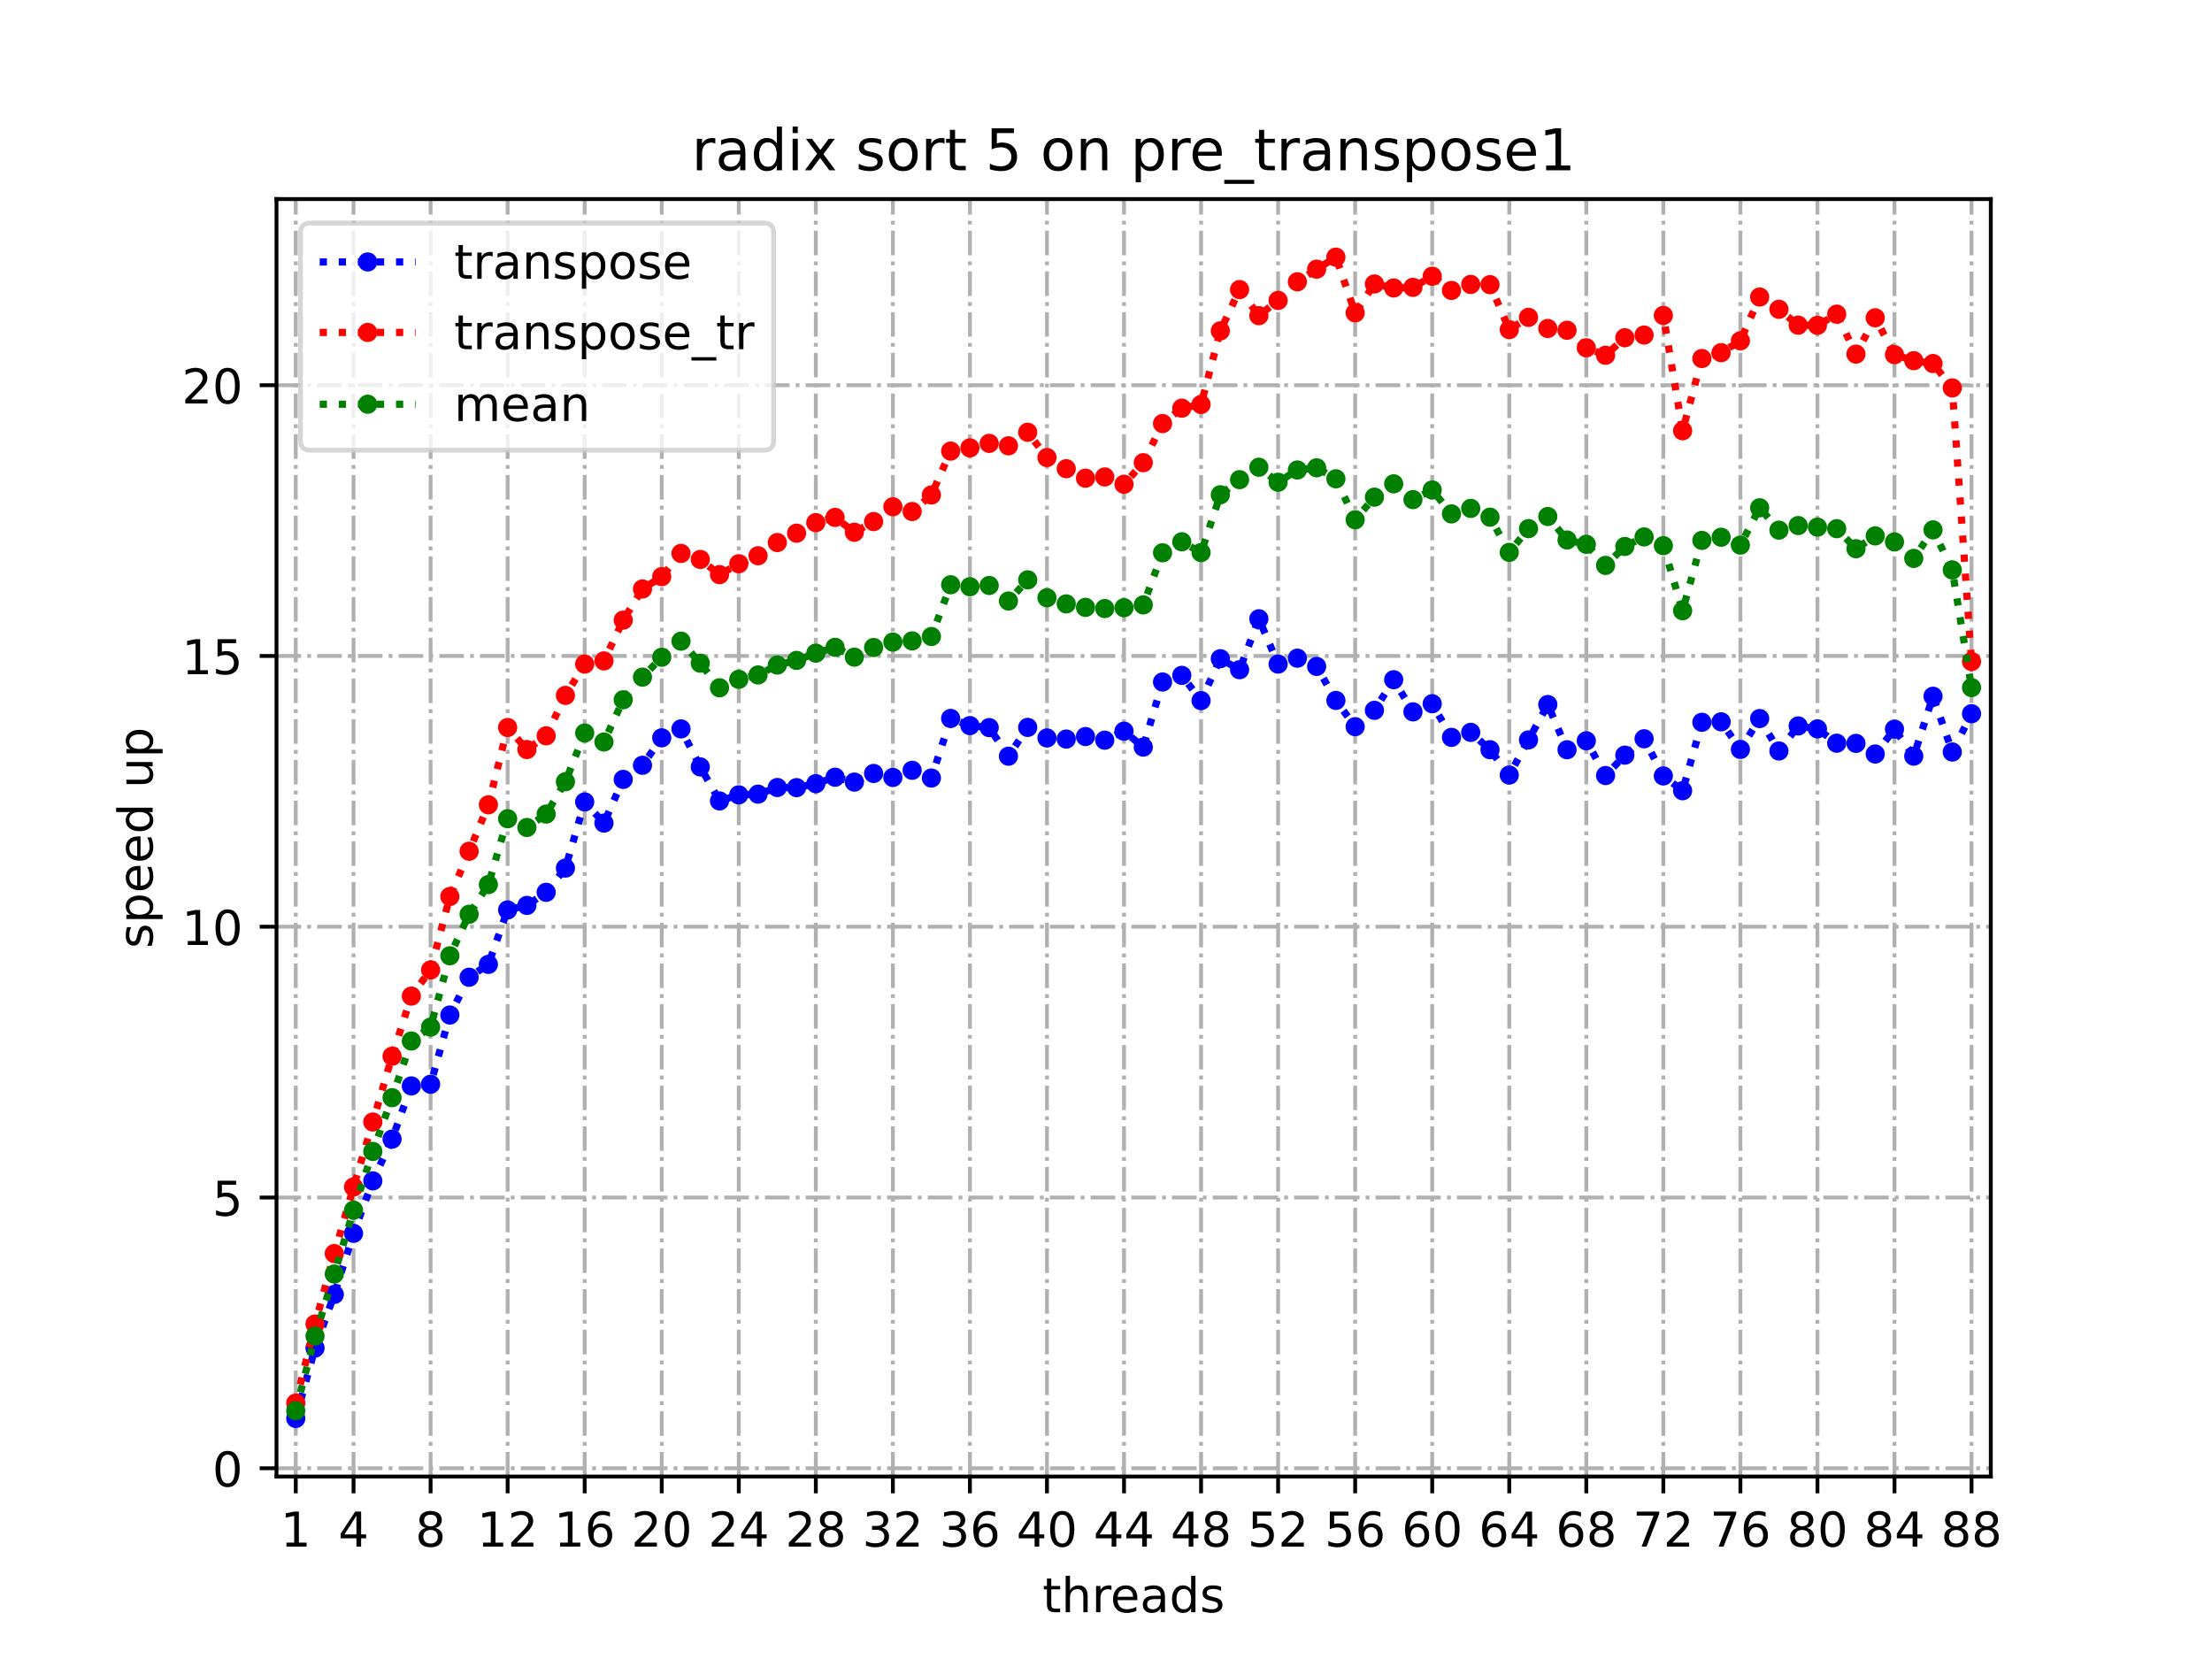 <?xml version="1.0" encoding="utf-8" standalone="no"?>
<!DOCTYPE svg PUBLIC "-//W3C//DTD SVG 1.1//EN"
  "http://www.w3.org/Graphics/SVG/1.1/DTD/svg11.dtd">
<!-- Created with matplotlib (https://matplotlib.org/) -->
<svg height="345.6pt" version="1.1" viewBox="0 0 460.8 345.6" width="460.8pt" xmlns="http://www.w3.org/2000/svg" xmlns:xlink="http://www.w3.org/1999/xlink">
 <defs>
  <style type="text/css">
*{stroke-linecap:butt;stroke-linejoin:round;}
  </style>
 </defs>
 <g id="figure_1">
  <g id="patch_1">
   <path d="M 0 345.6 
L 460.8 345.6 
L 460.8 0 
L 0 0 
z
" style="fill:#ffffff;"/>
  </g>
  <g id="axes_1">
   <g id="patch_2">
    <path d="M 57.6 307.584 
L 414.72 307.584 
L 414.72 41.472 
L 57.6 41.472 
z
" style="fill:#ffffff;"/>
   </g>
   <g id="matplotlib.axis_1">
    <g id="xtick_1">
     <g id="line2d_1">
      <path clip-path="url(#pb1cb0926f5)" d="M 61.613 307.584 
L 61.613 41.472 
" style="fill:none;stroke:#b0b0b0;stroke-dasharray:5.12,1.28,0.8,1.28;stroke-dashoffset:0;stroke-width:0.8;"/>
     </g>
     <g id="line2d_2">
      <defs>
       <path d="M 0 0 
L 0 3.5 
" id="mb6e24cf8cf" style="stroke:#000000;stroke-width:0.8;"/>
      </defs>
      <g>
       <use style="stroke:#000000;stroke-width:0.8;" x="61.613" xlink:href="#mb6e24cf8cf" y="307.584"/>
      </g>
     </g>
     <g id="text_1">
      <!-- 1 -->
      <defs>
       <path d="M 12.406 8.297 
L 28.516 8.297 
L 28.516 63.922 
L 10.984 60.406 
L 10.984 69.391 
L 28.422 72.906 
L 38.281 72.906 
L 38.281 8.297 
L 54.391 8.297 
L 54.391 0 
L 12.406 0 
z
" id="DejaVuSans-49"/>
      </defs>
      <g transform="translate(58.431 322.182)scale(0.1 -0.1)">
       <use xlink:href="#DejaVuSans-49"/>
      </g>
     </g>
    </g>
    <g id="xtick_2">
     <g id="line2d_3">
      <path clip-path="url(#pb1cb0926f5)" d="M 73.65 307.584 
L 73.65 41.472 
" style="fill:none;stroke:#b0b0b0;stroke-dasharray:5.12,1.28,0.8,1.28;stroke-dashoffset:0;stroke-width:0.8;"/>
     </g>
     <g id="line2d_4">
      <g>
       <use style="stroke:#000000;stroke-width:0.8;" x="73.65" xlink:href="#mb6e24cf8cf" y="307.584"/>
      </g>
     </g>
     <g id="text_2">
      <!-- 4 -->
      <defs>
       <path d="M 37.797 64.312 
L 12.891 25.391 
L 37.797 25.391 
z
M 35.203 72.906 
L 47.609 72.906 
L 47.609 25.391 
L 58.016 25.391 
L 58.016 17.188 
L 47.609 17.188 
L 47.609 0 
L 37.797 0 
L 37.797 17.188 
L 4.891 17.188 
L 4.891 26.703 
z
" id="DejaVuSans-52"/>
      </defs>
      <g transform="translate(70.469 322.182)scale(0.1 -0.1)">
       <use xlink:href="#DejaVuSans-52"/>
      </g>
     </g>
    </g>
    <g id="xtick_3">
     <g id="line2d_5">
      <path clip-path="url(#pb1cb0926f5)" d="M 89.701 307.584 
L 89.701 41.472 
" style="fill:none;stroke:#b0b0b0;stroke-dasharray:5.12,1.28,0.8,1.28;stroke-dashoffset:0;stroke-width:0.8;"/>
     </g>
     <g id="line2d_6">
      <g>
       <use style="stroke:#000000;stroke-width:0.8;" x="89.701" xlink:href="#mb6e24cf8cf" y="307.584"/>
      </g>
     </g>
     <g id="text_3">
      <!-- 8 -->
      <defs>
       <path d="M 31.781 34.625 
Q 24.75 34.625 20.719 30.859 
Q 16.703 27.094 16.703 20.516 
Q 16.703 13.922 20.719 10.156 
Q 24.75 6.391 31.781 6.391 
Q 38.812 6.391 42.859 10.172 
Q 46.922 13.969 46.922 20.516 
Q 46.922 27.094 42.891 30.859 
Q 38.875 34.625 31.781 34.625 
z
M 21.922 38.812 
Q 15.578 40.375 12.031 44.719 
Q 8.5 49.078 8.5 55.328 
Q 8.5 64.062 14.719 69.141 
Q 20.953 74.219 31.781 74.219 
Q 42.672 74.219 48.875 69.141 
Q 55.078 64.062 55.078 55.328 
Q 55.078 49.078 51.531 44.719 
Q 48 40.375 41.703 38.812 
Q 48.828 37.156 52.797 32.312 
Q 56.781 27.484 56.781 20.516 
Q 56.781 9.906 50.312 4.234 
Q 43.844 -1.422 31.781 -1.422 
Q 19.734 -1.422 13.25 4.234 
Q 6.781 9.906 6.781 20.516 
Q 6.781 27.484 10.781 32.312 
Q 14.797 37.156 21.922 38.812 
z
M 18.312 54.391 
Q 18.312 48.734 21.844 45.562 
Q 25.391 42.391 31.781 42.391 
Q 38.141 42.391 41.719 45.562 
Q 45.312 48.734 45.312 54.391 
Q 45.312 60.062 41.719 63.234 
Q 38.141 66.406 31.781 66.406 
Q 25.391 66.406 21.844 63.234 
Q 18.312 60.062 18.312 54.391 
z
" id="DejaVuSans-56"/>
      </defs>
      <g transform="translate(86.519 322.182)scale(0.1 -0.1)">
       <use xlink:href="#DejaVuSans-56"/>
      </g>
     </g>
    </g>
    <g id="xtick_4">
     <g id="line2d_7">
      <path clip-path="url(#pb1cb0926f5)" d="M 105.751 307.584 
L 105.751 41.472 
" style="fill:none;stroke:#b0b0b0;stroke-dasharray:5.12,1.28,0.8,1.28;stroke-dashoffset:0;stroke-width:0.8;"/>
     </g>
     <g id="line2d_8">
      <g>
       <use style="stroke:#000000;stroke-width:0.8;" x="105.751" xlink:href="#mb6e24cf8cf" y="307.584"/>
      </g>
     </g>
     <g id="text_4">
      <!-- 12 -->
      <defs>
       <path d="M 19.188 8.297 
L 53.609 8.297 
L 53.609 0 
L 7.328 0 
L 7.328 8.297 
Q 12.938 14.109 22.625 23.891 
Q 32.328 33.688 34.812 36.531 
Q 39.547 41.844 41.422 45.531 
Q 43.312 49.219 43.312 52.781 
Q 43.312 58.594 39.234 62.25 
Q 35.156 65.922 28.609 65.922 
Q 23.969 65.922 18.812 64.312 
Q 13.672 62.703 7.812 59.422 
L 7.812 69.391 
Q 13.766 71.781 18.938 73 
Q 24.125 74.219 28.422 74.219 
Q 39.75 74.219 46.484 68.547 
Q 53.219 62.891 53.219 53.422 
Q 53.219 48.922 51.531 44.891 
Q 49.859 40.875 45.406 35.406 
Q 44.188 33.984 37.641 27.219 
Q 31.109 20.453 19.188 8.297 
z
" id="DejaVuSans-50"/>
      </defs>
      <g transform="translate(99.389 322.182)scale(0.1 -0.1)">
       <use xlink:href="#DejaVuSans-49"/>
       <use x="63.623" xlink:href="#DejaVuSans-50"/>
      </g>
     </g>
    </g>
    <g id="xtick_5">
     <g id="line2d_9">
      <path clip-path="url(#pb1cb0926f5)" d="M 121.801 307.584 
L 121.801 41.472 
" style="fill:none;stroke:#b0b0b0;stroke-dasharray:5.12,1.28,0.8,1.28;stroke-dashoffset:0;stroke-width:0.8;"/>
     </g>
     <g id="line2d_10">
      <g>
       <use style="stroke:#000000;stroke-width:0.8;" x="121.801" xlink:href="#mb6e24cf8cf" y="307.584"/>
      </g>
     </g>
     <g id="text_5">
      <!-- 16 -->
      <defs>
       <path d="M 33.016 40.375 
Q 26.375 40.375 22.484 35.828 
Q 18.609 31.297 18.609 23.391 
Q 18.609 15.531 22.484 10.953 
Q 26.375 6.391 33.016 6.391 
Q 39.656 6.391 43.531 10.953 
Q 47.406 15.531 47.406 23.391 
Q 47.406 31.297 43.531 35.828 
Q 39.656 40.375 33.016 40.375 
z
M 52.594 71.297 
L 52.594 62.312 
Q 48.875 64.062 45.094 64.984 
Q 41.312 65.922 37.594 65.922 
Q 27.828 65.922 22.672 59.328 
Q 17.531 52.734 16.797 39.406 
Q 19.672 43.656 24.016 45.922 
Q 28.375 48.188 33.594 48.188 
Q 44.578 48.188 50.953 41.516 
Q 57.328 34.859 57.328 23.391 
Q 57.328 12.156 50.688 5.359 
Q 44.047 -1.422 33.016 -1.422 
Q 20.359 -1.422 13.672 8.266 
Q 6.984 17.969 6.984 36.375 
Q 6.984 53.656 15.188 63.938 
Q 23.391 74.219 37.203 74.219 
Q 40.922 74.219 44.703 73.484 
Q 48.484 72.75 52.594 71.297 
z
" id="DejaVuSans-54"/>
      </defs>
      <g transform="translate(115.439 322.182)scale(0.1 -0.1)">
       <use xlink:href="#DejaVuSans-49"/>
       <use x="63.623" xlink:href="#DejaVuSans-54"/>
      </g>
     </g>
    </g>
    <g id="xtick_6">
     <g id="line2d_11">
      <path clip-path="url(#pb1cb0926f5)" d="M 137.852 307.584 
L 137.852 41.472 
" style="fill:none;stroke:#b0b0b0;stroke-dasharray:5.12,1.28,0.8,1.28;stroke-dashoffset:0;stroke-width:0.8;"/>
     </g>
     <g id="line2d_12">
      <g>
       <use style="stroke:#000000;stroke-width:0.8;" x="137.852" xlink:href="#mb6e24cf8cf" y="307.584"/>
      </g>
     </g>
     <g id="text_6">
      <!-- 20 -->
      <defs>
       <path d="M 31.781 66.406 
Q 24.172 66.406 20.328 58.906 
Q 16.5 51.422 16.5 36.375 
Q 16.5 21.391 20.328 13.891 
Q 24.172 6.391 31.781 6.391 
Q 39.453 6.391 43.281 13.891 
Q 47.125 21.391 47.125 36.375 
Q 47.125 51.422 43.281 58.906 
Q 39.453 66.406 31.781 66.406 
z
M 31.781 74.219 
Q 44.047 74.219 50.516 64.516 
Q 56.984 54.828 56.984 36.375 
Q 56.984 17.969 50.516 8.266 
Q 44.047 -1.422 31.781 -1.422 
Q 19.531 -1.422 13.062 8.266 
Q 6.594 17.969 6.594 36.375 
Q 6.594 54.828 13.062 64.516 
Q 19.531 74.219 31.781 74.219 
z
" id="DejaVuSans-48"/>
      </defs>
      <g transform="translate(131.489 322.182)scale(0.1 -0.1)">
       <use xlink:href="#DejaVuSans-50"/>
       <use x="63.623" xlink:href="#DejaVuSans-48"/>
      </g>
     </g>
    </g>
    <g id="xtick_7">
     <g id="line2d_13">
      <path clip-path="url(#pb1cb0926f5)" d="M 153.902 307.584 
L 153.902 41.472 
" style="fill:none;stroke:#b0b0b0;stroke-dasharray:5.12,1.28,0.8,1.28;stroke-dashoffset:0;stroke-width:0.8;"/>
     </g>
     <g id="line2d_14">
      <g>
       <use style="stroke:#000000;stroke-width:0.8;" x="153.902" xlink:href="#mb6e24cf8cf" y="307.584"/>
      </g>
     </g>
     <g id="text_7">
      <!-- 24 -->
      <g transform="translate(147.54 322.182)scale(0.1 -0.1)">
       <use xlink:href="#DejaVuSans-50"/>
       <use x="63.623" xlink:href="#DejaVuSans-52"/>
      </g>
     </g>
    </g>
    <g id="xtick_8">
     <g id="line2d_15">
      <path clip-path="url(#pb1cb0926f5)" d="M 169.952 307.584 
L 169.952 41.472 
" style="fill:none;stroke:#b0b0b0;stroke-dasharray:5.12,1.28,0.8,1.28;stroke-dashoffset:0;stroke-width:0.8;"/>
     </g>
     <g id="line2d_16">
      <g>
       <use style="stroke:#000000;stroke-width:0.8;" x="169.952" xlink:href="#mb6e24cf8cf" y="307.584"/>
      </g>
     </g>
     <g id="text_8">
      <!-- 28 -->
      <g transform="translate(163.59 322.182)scale(0.1 -0.1)">
       <use xlink:href="#DejaVuSans-50"/>
       <use x="63.623" xlink:href="#DejaVuSans-56"/>
      </g>
     </g>
    </g>
    <g id="xtick_9">
     <g id="line2d_17">
      <path clip-path="url(#pb1cb0926f5)" d="M 186.003 307.584 
L 186.003 41.472 
" style="fill:none;stroke:#b0b0b0;stroke-dasharray:5.12,1.28,0.8,1.28;stroke-dashoffset:0;stroke-width:0.8;"/>
     </g>
     <g id="line2d_18">
      <g>
       <use style="stroke:#000000;stroke-width:0.8;" x="186.003" xlink:href="#mb6e24cf8cf" y="307.584"/>
      </g>
     </g>
     <g id="text_9">
      <!-- 32 -->
      <defs>
       <path d="M 40.578 39.312 
Q 47.656 37.797 51.625 33 
Q 55.609 28.219 55.609 21.188 
Q 55.609 10.406 48.188 4.484 
Q 40.766 -1.422 27.094 -1.422 
Q 22.516 -1.422 17.656 -0.516 
Q 12.797 0.391 7.625 2.203 
L 7.625 11.719 
Q 11.719 9.328 16.594 8.109 
Q 21.484 6.891 26.812 6.891 
Q 36.078 6.891 40.938 10.547 
Q 45.797 14.203 45.797 21.188 
Q 45.797 27.641 41.281 31.266 
Q 36.766 34.906 28.719 34.906 
L 20.219 34.906 
L 20.219 43.016 
L 29.109 43.016 
Q 36.375 43.016 40.234 45.922 
Q 44.094 48.828 44.094 54.297 
Q 44.094 59.906 40.109 62.906 
Q 36.141 65.922 28.719 65.922 
Q 24.656 65.922 20.016 65.031 
Q 15.375 64.156 9.812 62.312 
L 9.812 71.094 
Q 15.438 72.656 20.344 73.438 
Q 25.25 74.219 29.594 74.219 
Q 40.828 74.219 47.359 69.109 
Q 53.906 64.016 53.906 55.328 
Q 53.906 49.266 50.438 45.094 
Q 46.969 40.922 40.578 39.312 
z
" id="DejaVuSans-51"/>
      </defs>
      <g transform="translate(179.64 322.182)scale(0.1 -0.1)">
       <use xlink:href="#DejaVuSans-51"/>
       <use x="63.623" xlink:href="#DejaVuSans-50"/>
      </g>
     </g>
    </g>
    <g id="xtick_10">
     <g id="line2d_19">
      <path clip-path="url(#pb1cb0926f5)" d="M 202.053 307.584 
L 202.053 41.472 
" style="fill:none;stroke:#b0b0b0;stroke-dasharray:5.12,1.28,0.8,1.28;stroke-dashoffset:0;stroke-width:0.8;"/>
     </g>
     <g id="line2d_20">
      <g>
       <use style="stroke:#000000;stroke-width:0.8;" x="202.053" xlink:href="#mb6e24cf8cf" y="307.584"/>
      </g>
     </g>
     <g id="text_10">
      <!-- 36 -->
      <g transform="translate(195.691 322.182)scale(0.1 -0.1)">
       <use xlink:href="#DejaVuSans-51"/>
       <use x="63.623" xlink:href="#DejaVuSans-54"/>
      </g>
     </g>
    </g>
    <g id="xtick_11">
     <g id="line2d_21">
      <path clip-path="url(#pb1cb0926f5)" d="M 218.103 307.584 
L 218.103 41.472 
" style="fill:none;stroke:#b0b0b0;stroke-dasharray:5.12,1.28,0.8,1.28;stroke-dashoffset:0;stroke-width:0.8;"/>
     </g>
     <g id="line2d_22">
      <g>
       <use style="stroke:#000000;stroke-width:0.8;" x="218.103" xlink:href="#mb6e24cf8cf" y="307.584"/>
      </g>
     </g>
     <g id="text_11">
      <!-- 40 -->
      <g transform="translate(211.741 322.182)scale(0.1 -0.1)">
       <use xlink:href="#DejaVuSans-52"/>
       <use x="63.623" xlink:href="#DejaVuSans-48"/>
      </g>
     </g>
    </g>
    <g id="xtick_12">
     <g id="line2d_23">
      <path clip-path="url(#pb1cb0926f5)" d="M 234.154 307.584 
L 234.154 41.472 
" style="fill:none;stroke:#b0b0b0;stroke-dasharray:5.12,1.28,0.8,1.28;stroke-dashoffset:0;stroke-width:0.8;"/>
     </g>
     <g id="line2d_24">
      <g>
       <use style="stroke:#000000;stroke-width:0.8;" x="234.154" xlink:href="#mb6e24cf8cf" y="307.584"/>
      </g>
     </g>
     <g id="text_12">
      <!-- 44 -->
      <g transform="translate(227.791 322.182)scale(0.1 -0.1)">
       <use xlink:href="#DejaVuSans-52"/>
       <use x="63.623" xlink:href="#DejaVuSans-52"/>
      </g>
     </g>
    </g>
    <g id="xtick_13">
     <g id="line2d_25">
      <path clip-path="url(#pb1cb0926f5)" d="M 250.204 307.584 
L 250.204 41.472 
" style="fill:none;stroke:#b0b0b0;stroke-dasharray:5.12,1.28,0.8,1.28;stroke-dashoffset:0;stroke-width:0.8;"/>
     </g>
     <g id="line2d_26">
      <g>
       <use style="stroke:#000000;stroke-width:0.8;" x="250.204" xlink:href="#mb6e24cf8cf" y="307.584"/>
      </g>
     </g>
     <g id="text_13">
      <!-- 48 -->
      <g transform="translate(243.842 322.182)scale(0.1 -0.1)">
       <use xlink:href="#DejaVuSans-52"/>
       <use x="63.623" xlink:href="#DejaVuSans-56"/>
      </g>
     </g>
    </g>
    <g id="xtick_14">
     <g id="line2d_27">
      <path clip-path="url(#pb1cb0926f5)" d="M 266.254 307.584 
L 266.254 41.472 
" style="fill:none;stroke:#b0b0b0;stroke-dasharray:5.12,1.28,0.8,1.28;stroke-dashoffset:0;stroke-width:0.8;"/>
     </g>
     <g id="line2d_28">
      <g>
       <use style="stroke:#000000;stroke-width:0.8;" x="266.254" xlink:href="#mb6e24cf8cf" y="307.584"/>
      </g>
     </g>
     <g id="text_14">
      <!-- 52 -->
      <defs>
       <path d="M 10.797 72.906 
L 49.516 72.906 
L 49.516 64.594 
L 19.828 64.594 
L 19.828 46.734 
Q 21.969 47.469 24.109 47.828 
Q 26.266 48.188 28.422 48.188 
Q 40.625 48.188 47.75 41.5 
Q 54.891 34.812 54.891 23.391 
Q 54.891 11.625 47.562 5.094 
Q 40.234 -1.422 26.906 -1.422 
Q 22.312 -1.422 17.547 -0.641 
Q 12.797 0.141 7.719 1.703 
L 7.719 11.625 
Q 12.109 9.234 16.797 8.062 
Q 21.484 6.891 26.703 6.891 
Q 35.156 6.891 40.078 11.328 
Q 45.016 15.766 45.016 23.391 
Q 45.016 31 40.078 35.438 
Q 35.156 39.891 26.703 39.891 
Q 22.75 39.891 18.812 39.016 
Q 14.891 38.141 10.797 36.281 
z
" id="DejaVuSans-53"/>
      </defs>
      <g transform="translate(259.892 322.182)scale(0.1 -0.1)">
       <use xlink:href="#DejaVuSans-53"/>
       <use x="63.623" xlink:href="#DejaVuSans-50"/>
      </g>
     </g>
    </g>
    <g id="xtick_15">
     <g id="line2d_29">
      <path clip-path="url(#pb1cb0926f5)" d="M 282.305 307.584 
L 282.305 41.472 
" style="fill:none;stroke:#b0b0b0;stroke-dasharray:5.12,1.28,0.8,1.28;stroke-dashoffset:0;stroke-width:0.8;"/>
     </g>
     <g id="line2d_30">
      <g>
       <use style="stroke:#000000;stroke-width:0.8;" x="282.305" xlink:href="#mb6e24cf8cf" y="307.584"/>
      </g>
     </g>
     <g id="text_15">
      <!-- 56 -->
      <g transform="translate(275.942 322.182)scale(0.1 -0.1)">
       <use xlink:href="#DejaVuSans-53"/>
       <use x="63.623" xlink:href="#DejaVuSans-54"/>
      </g>
     </g>
    </g>
    <g id="xtick_16">
     <g id="line2d_31">
      <path clip-path="url(#pb1cb0926f5)" d="M 298.355 307.584 
L 298.355 41.472 
" style="fill:none;stroke:#b0b0b0;stroke-dasharray:5.12,1.28,0.8,1.28;stroke-dashoffset:0;stroke-width:0.8;"/>
     </g>
     <g id="line2d_32">
      <g>
       <use style="stroke:#000000;stroke-width:0.8;" x="298.355" xlink:href="#mb6e24cf8cf" y="307.584"/>
      </g>
     </g>
     <g id="text_16">
      <!-- 60 -->
      <g transform="translate(291.993 322.182)scale(0.1 -0.1)">
       <use xlink:href="#DejaVuSans-54"/>
       <use x="63.623" xlink:href="#DejaVuSans-48"/>
      </g>
     </g>
    </g>
    <g id="xtick_17">
     <g id="line2d_33">
      <path clip-path="url(#pb1cb0926f5)" d="M 314.405 307.584 
L 314.405 41.472 
" style="fill:none;stroke:#b0b0b0;stroke-dasharray:5.12,1.28,0.8,1.28;stroke-dashoffset:0;stroke-width:0.8;"/>
     </g>
     <g id="line2d_34">
      <g>
       <use style="stroke:#000000;stroke-width:0.8;" x="314.405" xlink:href="#mb6e24cf8cf" y="307.584"/>
      </g>
     </g>
     <g id="text_17">
      <!-- 64 -->
      <g transform="translate(308.043 322.182)scale(0.1 -0.1)">
       <use xlink:href="#DejaVuSans-54"/>
       <use x="63.623" xlink:href="#DejaVuSans-52"/>
      </g>
     </g>
    </g>
    <g id="xtick_18">
     <g id="line2d_35">
      <path clip-path="url(#pb1cb0926f5)" d="M 330.456 307.584 
L 330.456 41.472 
" style="fill:none;stroke:#b0b0b0;stroke-dasharray:5.12,1.28,0.8,1.28;stroke-dashoffset:0;stroke-width:0.8;"/>
     </g>
     <g id="line2d_36">
      <g>
       <use style="stroke:#000000;stroke-width:0.8;" x="330.456" xlink:href="#mb6e24cf8cf" y="307.584"/>
      </g>
     </g>
     <g id="text_18">
      <!-- 68 -->
      <g transform="translate(324.093 322.182)scale(0.1 -0.1)">
       <use xlink:href="#DejaVuSans-54"/>
       <use x="63.623" xlink:href="#DejaVuSans-56"/>
      </g>
     </g>
    </g>
    <g id="xtick_19">
     <g id="line2d_37">
      <path clip-path="url(#pb1cb0926f5)" d="M 346.506 307.584 
L 346.506 41.472 
" style="fill:none;stroke:#b0b0b0;stroke-dasharray:5.12,1.28,0.8,1.28;stroke-dashoffset:0;stroke-width:0.8;"/>
     </g>
     <g id="line2d_38">
      <g>
       <use style="stroke:#000000;stroke-width:0.8;" x="346.506" xlink:href="#mb6e24cf8cf" y="307.584"/>
      </g>
     </g>
     <g id="text_19">
      <!-- 72 -->
      <defs>
       <path d="M 8.203 72.906 
L 55.078 72.906 
L 55.078 68.703 
L 28.609 0 
L 18.312 0 
L 43.219 64.594 
L 8.203 64.594 
z
" id="DejaVuSans-55"/>
      </defs>
      <g transform="translate(340.144 322.182)scale(0.1 -0.1)">
       <use xlink:href="#DejaVuSans-55"/>
       <use x="63.623" xlink:href="#DejaVuSans-50"/>
      </g>
     </g>
    </g>
    <g id="xtick_20">
     <g id="line2d_39">
      <path clip-path="url(#pb1cb0926f5)" d="M 362.556 307.584 
L 362.556 41.472 
" style="fill:none;stroke:#b0b0b0;stroke-dasharray:5.12,1.28,0.8,1.28;stroke-dashoffset:0;stroke-width:0.8;"/>
     </g>
     <g id="line2d_40">
      <g>
       <use style="stroke:#000000;stroke-width:0.8;" x="362.556" xlink:href="#mb6e24cf8cf" y="307.584"/>
      </g>
     </g>
     <g id="text_20">
      <!-- 76 -->
      <g transform="translate(356.194 322.182)scale(0.1 -0.1)">
       <use xlink:href="#DejaVuSans-55"/>
       <use x="63.623" xlink:href="#DejaVuSans-54"/>
      </g>
     </g>
    </g>
    <g id="xtick_21">
     <g id="line2d_41">
      <path clip-path="url(#pb1cb0926f5)" d="M 378.607 307.584 
L 378.607 41.472 
" style="fill:none;stroke:#b0b0b0;stroke-dasharray:5.12,1.28,0.8,1.28;stroke-dashoffset:0;stroke-width:0.8;"/>
     </g>
     <g id="line2d_42">
      <g>
       <use style="stroke:#000000;stroke-width:0.8;" x="378.607" xlink:href="#mb6e24cf8cf" y="307.584"/>
      </g>
     </g>
     <g id="text_21">
      <!-- 80 -->
      <g transform="translate(372.244 322.182)scale(0.1 -0.1)">
       <use xlink:href="#DejaVuSans-56"/>
       <use x="63.623" xlink:href="#DejaVuSans-48"/>
      </g>
     </g>
    </g>
    <g id="xtick_22">
     <g id="line2d_43">
      <path clip-path="url(#pb1cb0926f5)" d="M 394.657 307.584 
L 394.657 41.472 
" style="fill:none;stroke:#b0b0b0;stroke-dasharray:5.12,1.28,0.8,1.28;stroke-dashoffset:0;stroke-width:0.8;"/>
     </g>
     <g id="line2d_44">
      <g>
       <use style="stroke:#000000;stroke-width:0.8;" x="394.657" xlink:href="#mb6e24cf8cf" y="307.584"/>
      </g>
     </g>
     <g id="text_22">
      <!-- 84 -->
      <g transform="translate(388.295 322.182)scale(0.1 -0.1)">
       <use xlink:href="#DejaVuSans-56"/>
       <use x="63.623" xlink:href="#DejaVuSans-52"/>
      </g>
     </g>
    </g>
    <g id="xtick_23">
     <g id="line2d_45">
      <path clip-path="url(#pb1cb0926f5)" d="M 410.707 307.584 
L 410.707 41.472 
" style="fill:none;stroke:#b0b0b0;stroke-dasharray:5.12,1.28,0.8,1.28;stroke-dashoffset:0;stroke-width:0.8;"/>
     </g>
     <g id="line2d_46">
      <g>
       <use style="stroke:#000000;stroke-width:0.8;" x="410.707" xlink:href="#mb6e24cf8cf" y="307.584"/>
      </g>
     </g>
     <g id="text_23">
      <!-- 88 -->
      <g transform="translate(404.345 322.182)scale(0.1 -0.1)">
       <use xlink:href="#DejaVuSans-56"/>
       <use x="63.623" xlink:href="#DejaVuSans-56"/>
      </g>
     </g>
    </g>
    <g id="text_24">
     <!-- threads -->
     <defs>
      <path d="M 18.312 70.219 
L 18.312 54.688 
L 36.812 54.688 
L 36.812 47.703 
L 18.312 47.703 
L 18.312 18.016 
Q 18.312 11.328 20.141 9.422 
Q 21.969 7.516 27.594 7.516 
L 36.812 7.516 
L 36.812 0 
L 27.594 0 
Q 17.188 0 13.234 3.875 
Q 9.281 7.766 9.281 18.016 
L 9.281 47.703 
L 2.688 47.703 
L 2.688 54.688 
L 9.281 54.688 
L 9.281 70.219 
z
" id="DejaVuSans-116"/>
      <path d="M 54.891 33.016 
L 54.891 0 
L 45.906 0 
L 45.906 32.719 
Q 45.906 40.484 42.875 44.328 
Q 39.844 48.188 33.797 48.188 
Q 26.516 48.188 22.312 43.547 
Q 18.109 38.922 18.109 30.906 
L 18.109 0 
L 9.078 0 
L 9.078 75.984 
L 18.109 75.984 
L 18.109 46.188 
Q 21.344 51.125 25.703 53.562 
Q 30.078 56 35.797 56 
Q 45.219 56 50.047 50.172 
Q 54.891 44.344 54.891 33.016 
z
" id="DejaVuSans-104"/>
      <path d="M 41.109 46.297 
Q 39.594 47.172 37.812 47.578 
Q 36.031 48 33.891 48 
Q 26.266 48 22.188 43.047 
Q 18.109 38.094 18.109 28.812 
L 18.109 0 
L 9.078 0 
L 9.078 54.688 
L 18.109 54.688 
L 18.109 46.188 
Q 20.953 51.172 25.484 53.578 
Q 30.031 56 36.531 56 
Q 37.453 56 38.578 55.875 
Q 39.703 55.766 41.062 55.516 
z
" id="DejaVuSans-114"/>
      <path d="M 56.203 29.594 
L 56.203 25.203 
L 14.891 25.203 
Q 15.484 15.922 20.484 11.062 
Q 25.484 6.203 34.422 6.203 
Q 39.594 6.203 44.453 7.469 
Q 49.312 8.734 54.109 11.281 
L 54.109 2.781 
Q 49.266 0.734 44.188 -0.344 
Q 39.109 -1.422 33.891 -1.422 
Q 20.797 -1.422 13.156 6.188 
Q 5.516 13.812 5.516 26.812 
Q 5.516 40.234 12.766 48.109 
Q 20.016 56 32.328 56 
Q 43.359 56 49.781 48.891 
Q 56.203 41.797 56.203 29.594 
z
M 47.219 32.234 
Q 47.125 39.594 43.094 43.984 
Q 39.062 48.391 32.422 48.391 
Q 24.906 48.391 20.391 44.141 
Q 15.875 39.891 15.188 32.172 
z
" id="DejaVuSans-101"/>
      <path d="M 34.281 27.484 
Q 23.391 27.484 19.188 25 
Q 14.984 22.516 14.984 16.5 
Q 14.984 11.719 18.141 8.906 
Q 21.297 6.109 26.703 6.109 
Q 34.188 6.109 38.703 11.406 
Q 43.219 16.703 43.219 25.484 
L 43.219 27.484 
z
M 52.203 31.203 
L 52.203 0 
L 43.219 0 
L 43.219 8.297 
Q 40.141 3.328 35.547 0.953 
Q 30.953 -1.422 24.312 -1.422 
Q 15.922 -1.422 10.953 3.297 
Q 6 8.016 6 15.922 
Q 6 25.141 12.172 29.828 
Q 18.359 34.516 30.609 34.516 
L 43.219 34.516 
L 43.219 35.406 
Q 43.219 41.609 39.141 45 
Q 35.062 48.391 27.688 48.391 
Q 23 48.391 18.547 47.266 
Q 14.109 46.141 10.016 43.891 
L 10.016 52.203 
Q 14.938 54.109 19.578 55.047 
Q 24.219 56 28.609 56 
Q 40.484 56 46.344 49.844 
Q 52.203 43.703 52.203 31.203 
z
" id="DejaVuSans-97"/>
      <path d="M 45.406 46.391 
L 45.406 75.984 
L 54.391 75.984 
L 54.391 0 
L 45.406 0 
L 45.406 8.203 
Q 42.578 3.328 38.25 0.953 
Q 33.938 -1.422 27.875 -1.422 
Q 17.969 -1.422 11.734 6.484 
Q 5.516 14.406 5.516 27.297 
Q 5.516 40.188 11.734 48.094 
Q 17.969 56 27.875 56 
Q 33.938 56 38.25 53.625 
Q 42.578 51.266 45.406 46.391 
z
M 14.797 27.297 
Q 14.797 17.391 18.875 11.75 
Q 22.953 6.109 30.078 6.109 
Q 37.203 6.109 41.297 11.75 
Q 45.406 17.391 45.406 27.297 
Q 45.406 37.203 41.297 42.844 
Q 37.203 48.484 30.078 48.484 
Q 22.953 48.484 18.875 42.844 
Q 14.797 37.203 14.797 27.297 
z
" id="DejaVuSans-100"/>
      <path d="M 44.281 53.078 
L 44.281 44.578 
Q 40.484 46.531 36.375 47.5 
Q 32.281 48.484 27.875 48.484 
Q 21.188 48.484 17.844 46.438 
Q 14.5 44.391 14.5 40.281 
Q 14.5 37.156 16.891 35.375 
Q 19.281 33.594 26.516 31.984 
L 29.594 31.297 
Q 39.156 29.25 43.188 25.516 
Q 47.219 21.781 47.219 15.094 
Q 47.219 7.469 41.188 3.016 
Q 35.156 -1.422 24.609 -1.422 
Q 20.219 -1.422 15.453 -0.562 
Q 10.688 0.297 5.422 2 
L 5.422 11.281 
Q 10.406 8.688 15.234 7.391 
Q 20.062 6.109 24.812 6.109 
Q 31.156 6.109 34.562 8.281 
Q 37.984 10.453 37.984 14.406 
Q 37.984 18.062 35.516 20.016 
Q 33.062 21.969 24.703 23.781 
L 21.578 24.516 
Q 13.234 26.266 9.516 29.906 
Q 5.812 33.547 5.812 39.891 
Q 5.812 47.609 11.281 51.797 
Q 16.75 56 26.812 56 
Q 31.781 56 36.172 55.266 
Q 40.578 54.547 44.281 53.078 
z
" id="DejaVuSans-115"/>
     </defs>
     <g transform="translate(217.169 335.861)scale(0.1 -0.1)">
      <use xlink:href="#DejaVuSans-116"/>
      <use x="39.209" xlink:href="#DejaVuSans-104"/>
      <use x="102.588" xlink:href="#DejaVuSans-114"/>
      <use x="141.451" xlink:href="#DejaVuSans-101"/>
      <use x="202.975" xlink:href="#DejaVuSans-97"/>
      <use x="264.254" xlink:href="#DejaVuSans-100"/>
      <use x="327.73" xlink:href="#DejaVuSans-115"/>
     </g>
    </g>
   </g>
   <g id="matplotlib.axis_2">
    <g id="ytick_1">
     <g id="line2d_47">
      <path clip-path="url(#pb1cb0926f5)" d="M 57.6 305.864 
L 414.72 305.864 
" style="fill:none;stroke:#b0b0b0;stroke-dasharray:5.12,1.28,0.8,1.28;stroke-dashoffset:0;stroke-width:0.8;"/>
     </g>
     <g id="line2d_48">
      <defs>
       <path d="M 0 0 
L -3.5 0 
" id="ma35e6b8cff" style="stroke:#000000;stroke-width:0.8;"/>
      </defs>
      <g>
       <use style="stroke:#000000;stroke-width:0.8;" x="57.6" xlink:href="#ma35e6b8cff" y="305.864"/>
      </g>
     </g>
     <g id="text_25">
      <!-- 0 -->
      <g transform="translate(44.237 309.664)scale(0.1 -0.1)">
       <use xlink:href="#DejaVuSans-48"/>
      </g>
     </g>
    </g>
    <g id="ytick_2">
     <g id="line2d_49">
      <path clip-path="url(#pb1cb0926f5)" d="M 57.6 249.46 
L 414.72 249.46 
" style="fill:none;stroke:#b0b0b0;stroke-dasharray:5.12,1.28,0.8,1.28;stroke-dashoffset:0;stroke-width:0.8;"/>
     </g>
     <g id="line2d_50">
      <g>
       <use style="stroke:#000000;stroke-width:0.8;" x="57.6" xlink:href="#ma35e6b8cff" y="249.46"/>
      </g>
     </g>
     <g id="text_26">
      <!-- 5 -->
      <g transform="translate(44.237 253.259)scale(0.1 -0.1)">
       <use xlink:href="#DejaVuSans-53"/>
      </g>
     </g>
    </g>
    <g id="ytick_3">
     <g id="line2d_51">
      <path clip-path="url(#pb1cb0926f5)" d="M 57.6 193.055 
L 414.72 193.055 
" style="fill:none;stroke:#b0b0b0;stroke-dasharray:5.12,1.28,0.8,1.28;stroke-dashoffset:0;stroke-width:0.8;"/>
     </g>
     <g id="line2d_52">
      <g>
       <use style="stroke:#000000;stroke-width:0.8;" x="57.6" xlink:href="#ma35e6b8cff" y="193.055"/>
      </g>
     </g>
     <g id="text_27">
      <!-- 10 -->
      <g transform="translate(37.875 196.854)scale(0.1 -0.1)">
       <use xlink:href="#DejaVuSans-49"/>
       <use x="63.623" xlink:href="#DejaVuSans-48"/>
      </g>
     </g>
    </g>
    <g id="ytick_4">
     <g id="line2d_53">
      <path clip-path="url(#pb1cb0926f5)" d="M 57.6 136.65 
L 414.72 136.65 
" style="fill:none;stroke:#b0b0b0;stroke-dasharray:5.12,1.28,0.8,1.28;stroke-dashoffset:0;stroke-width:0.8;"/>
     </g>
     <g id="line2d_54">
      <g>
       <use style="stroke:#000000;stroke-width:0.8;" x="57.6" xlink:href="#ma35e6b8cff" y="136.65"/>
      </g>
     </g>
     <g id="text_28">
      <!-- 15 -->
      <g transform="translate(37.875 140.449)scale(0.1 -0.1)">
       <use xlink:href="#DejaVuSans-49"/>
       <use x="63.623" xlink:href="#DejaVuSans-53"/>
      </g>
     </g>
    </g>
    <g id="ytick_5">
     <g id="line2d_55">
      <path clip-path="url(#pb1cb0926f5)" d="M 57.6 80.245 
L 414.72 80.245 
" style="fill:none;stroke:#b0b0b0;stroke-dasharray:5.12,1.28,0.8,1.28;stroke-dashoffset:0;stroke-width:0.8;"/>
     </g>
     <g id="line2d_56">
      <g>
       <use style="stroke:#000000;stroke-width:0.8;" x="57.6" xlink:href="#ma35e6b8cff" y="80.245"/>
      </g>
     </g>
     <g id="text_29">
      <!-- 20 -->
      <g transform="translate(37.875 84.044)scale(0.1 -0.1)">
       <use xlink:href="#DejaVuSans-50"/>
       <use x="63.623" xlink:href="#DejaVuSans-48"/>
      </g>
     </g>
    </g>
    <g id="text_30">
     <!-- speed up -->
     <defs>
      <path d="M 18.109 8.203 
L 18.109 -20.797 
L 9.078 -20.797 
L 9.078 54.688 
L 18.109 54.688 
L 18.109 46.391 
Q 20.953 51.266 25.266 53.625 
Q 29.594 56 35.594 56 
Q 45.562 56 51.781 48.094 
Q 58.016 40.188 58.016 27.297 
Q 58.016 14.406 51.781 6.484 
Q 45.562 -1.422 35.594 -1.422 
Q 29.594 -1.422 25.266 0.953 
Q 20.953 3.328 18.109 8.203 
z
M 48.688 27.297 
Q 48.688 37.203 44.609 42.844 
Q 40.531 48.484 33.406 48.484 
Q 26.266 48.484 22.188 42.844 
Q 18.109 37.203 18.109 27.297 
Q 18.109 17.391 22.188 11.75 
Q 26.266 6.109 33.406 6.109 
Q 40.531 6.109 44.609 11.75 
Q 48.688 17.391 48.688 27.297 
z
" id="DejaVuSans-112"/>
      <path id="DejaVuSans-32"/>
      <path d="M 8.5 21.578 
L 8.5 54.688 
L 17.484 54.688 
L 17.484 21.922 
Q 17.484 14.156 20.5 10.266 
Q 23.531 6.391 29.594 6.391 
Q 36.859 6.391 41.078 11.031 
Q 45.312 15.672 45.312 23.688 
L 45.312 54.688 
L 54.297 54.688 
L 54.297 0 
L 45.312 0 
L 45.312 8.406 
Q 42.047 3.422 37.719 1 
Q 33.406 -1.422 27.688 -1.422 
Q 18.266 -1.422 13.375 4.438 
Q 8.5 10.297 8.5 21.578 
z
M 31.109 56 
z
" id="DejaVuSans-117"/>
     </defs>
     <g transform="translate(31.795 197.566)rotate(-90)scale(0.1 -0.1)">
      <use xlink:href="#DejaVuSans-115"/>
      <use x="52.1" xlink:href="#DejaVuSans-112"/>
      <use x="115.576" xlink:href="#DejaVuSans-101"/>
      <use x="177.1" xlink:href="#DejaVuSans-101"/>
      <use x="238.623" xlink:href="#DejaVuSans-100"/>
      <use x="302.1" xlink:href="#DejaVuSans-32"/>
      <use x="333.887" xlink:href="#DejaVuSans-117"/>
      <use x="397.266" xlink:href="#DejaVuSans-112"/>
     </g>
    </g>
   </g>
   <g id="line2d_57">
    <path clip-path="url(#pb1cb0926f5)" d="M 61.613 295.488 
L 65.625 280.826 
L 69.638 269.658 
L 73.65 256.929 
L 77.663 245.999 
L 81.676 237.299 
L 85.688 226.219 
L 89.701 225.871 
L 93.713 211.451 
L 97.726 203.576 
L 101.738 200.899 
L 105.751 189.557 
L 109.764 188.617 
L 113.776 185.883 
L 117.789 180.839 
L 121.801 167.062 
L 125.814 171.463 
L 129.827 162.364 
L 133.839 159.424 
L 137.852 153.707 
L 141.864 151.843 
L 145.877 159.764 
L 149.889 166.852 
L 153.902 165.583 
L 157.915 165.438 
L 161.927 164.053 
L 165.94 164.08 
L 169.952 163.253 
L 173.965 161.907 
L 177.978 162.924 
L 181.99 161.123 
L 186.003 161.957 
L 190.015 160.464 
L 194.028 162.081 
L 198.04 149.662 
L 202.053 151.154 
L 206.066 151.575 
L 210.078 157.532 
L 214.091 151.531 
L 218.103 153.733 
L 222.116 153.963 
L 226.129 153.437 
L 230.141 154.193 
L 234.154 152.318 
L 238.166 155.635 
L 242.179 142.073 
L 246.191 140.688 
L 250.204 145.952 
L 254.217 137.219 
L 258.229 139.514 
L 262.242 128.906 
L 266.254 138.342 
L 270.267 137.112 
L 274.28 138.83 
L 278.292 145.915 
L 282.305 151.381 
L 286.317 147.976 
L 290.33 141.597 
L 294.342 148.292 
L 298.355 146.6 
L 302.368 153.607 
L 306.38 152.564 
L 310.393 156.177 
L 314.405 161.462 
L 318.418 154.134 
L 322.431 146.766 
L 326.443 156.185 
L 330.456 154.325 
L 334.468 161.557 
L 338.481 157.314 
L 342.493 153.903 
L 346.506 161.643 
L 350.519 164.722 
L 354.531 150.466 
L 358.544 150.368 
L 362.556 156.118 
L 366.569 149.688 
L 370.582 156.444 
L 374.594 151.227 
L 378.607 151.838 
L 382.619 154.824 
L 386.632 154.857 
L 390.644 157.076 
L 394.657 151.898 
L 398.67 157.519 
L 402.682 145.04 
L 406.695 156.657 
L 410.707 148.679 
" style="fill:none;stroke:#0000ff;stroke-dasharray:1.5,2.475;stroke-dashoffset:0;stroke-width:1.5;"/>
    <defs>
     <path d="M 0 1.5 
C 0.398 1.5 0.779 1.342 1.061 1.061 
C 1.342 0.779 1.5 0.398 1.5 0 
C 1.5 -0.398 1.342 -0.779 1.061 -1.061 
C 0.779 -1.342 0.398 -1.5 0 -1.5 
C -0.398 -1.5 -0.779 -1.342 -1.061 -1.061 
C -1.342 -0.779 -1.5 -0.398 -1.5 0 
C -1.5 0.398 -1.342 0.779 -1.061 1.061 
C -0.779 1.342 -0.398 1.5 0 1.5 
z
" id="md57d99dec9" style="stroke:#0000ff;"/>
    </defs>
    <g clip-path="url(#pb1cb0926f5)">
     <use style="fill:#0000ff;stroke:#0000ff;" x="61.613" xlink:href="#md57d99dec9" y="295.488"/>
     <use style="fill:#0000ff;stroke:#0000ff;" x="65.625" xlink:href="#md57d99dec9" y="280.826"/>
     <use style="fill:#0000ff;stroke:#0000ff;" x="69.638" xlink:href="#md57d99dec9" y="269.658"/>
     <use style="fill:#0000ff;stroke:#0000ff;" x="73.65" xlink:href="#md57d99dec9" y="256.929"/>
     <use style="fill:#0000ff;stroke:#0000ff;" x="77.663" xlink:href="#md57d99dec9" y="245.999"/>
     <use style="fill:#0000ff;stroke:#0000ff;" x="81.676" xlink:href="#md57d99dec9" y="237.299"/>
     <use style="fill:#0000ff;stroke:#0000ff;" x="85.688" xlink:href="#md57d99dec9" y="226.219"/>
     <use style="fill:#0000ff;stroke:#0000ff;" x="89.701" xlink:href="#md57d99dec9" y="225.871"/>
     <use style="fill:#0000ff;stroke:#0000ff;" x="93.713" xlink:href="#md57d99dec9" y="211.451"/>
     <use style="fill:#0000ff;stroke:#0000ff;" x="97.726" xlink:href="#md57d99dec9" y="203.576"/>
     <use style="fill:#0000ff;stroke:#0000ff;" x="101.738" xlink:href="#md57d99dec9" y="200.899"/>
     <use style="fill:#0000ff;stroke:#0000ff;" x="105.751" xlink:href="#md57d99dec9" y="189.557"/>
     <use style="fill:#0000ff;stroke:#0000ff;" x="109.764" xlink:href="#md57d99dec9" y="188.617"/>
     <use style="fill:#0000ff;stroke:#0000ff;" x="113.776" xlink:href="#md57d99dec9" y="185.883"/>
     <use style="fill:#0000ff;stroke:#0000ff;" x="117.789" xlink:href="#md57d99dec9" y="180.839"/>
     <use style="fill:#0000ff;stroke:#0000ff;" x="121.801" xlink:href="#md57d99dec9" y="167.062"/>
     <use style="fill:#0000ff;stroke:#0000ff;" x="125.814" xlink:href="#md57d99dec9" y="171.463"/>
     <use style="fill:#0000ff;stroke:#0000ff;" x="129.827" xlink:href="#md57d99dec9" y="162.364"/>
     <use style="fill:#0000ff;stroke:#0000ff;" x="133.839" xlink:href="#md57d99dec9" y="159.424"/>
     <use style="fill:#0000ff;stroke:#0000ff;" x="137.852" xlink:href="#md57d99dec9" y="153.707"/>
     <use style="fill:#0000ff;stroke:#0000ff;" x="141.864" xlink:href="#md57d99dec9" y="151.843"/>
     <use style="fill:#0000ff;stroke:#0000ff;" x="145.877" xlink:href="#md57d99dec9" y="159.764"/>
     <use style="fill:#0000ff;stroke:#0000ff;" x="149.889" xlink:href="#md57d99dec9" y="166.852"/>
     <use style="fill:#0000ff;stroke:#0000ff;" x="153.902" xlink:href="#md57d99dec9" y="165.583"/>
     <use style="fill:#0000ff;stroke:#0000ff;" x="157.915" xlink:href="#md57d99dec9" y="165.438"/>
     <use style="fill:#0000ff;stroke:#0000ff;" x="161.927" xlink:href="#md57d99dec9" y="164.053"/>
     <use style="fill:#0000ff;stroke:#0000ff;" x="165.94" xlink:href="#md57d99dec9" y="164.08"/>
     <use style="fill:#0000ff;stroke:#0000ff;" x="169.952" xlink:href="#md57d99dec9" y="163.253"/>
     <use style="fill:#0000ff;stroke:#0000ff;" x="173.965" xlink:href="#md57d99dec9" y="161.907"/>
     <use style="fill:#0000ff;stroke:#0000ff;" x="177.978" xlink:href="#md57d99dec9" y="162.924"/>
     <use style="fill:#0000ff;stroke:#0000ff;" x="181.99" xlink:href="#md57d99dec9" y="161.123"/>
     <use style="fill:#0000ff;stroke:#0000ff;" x="186.003" xlink:href="#md57d99dec9" y="161.957"/>
     <use style="fill:#0000ff;stroke:#0000ff;" x="190.015" xlink:href="#md57d99dec9" y="160.464"/>
     <use style="fill:#0000ff;stroke:#0000ff;" x="194.028" xlink:href="#md57d99dec9" y="162.081"/>
     <use style="fill:#0000ff;stroke:#0000ff;" x="198.04" xlink:href="#md57d99dec9" y="149.662"/>
     <use style="fill:#0000ff;stroke:#0000ff;" x="202.053" xlink:href="#md57d99dec9" y="151.154"/>
     <use style="fill:#0000ff;stroke:#0000ff;" x="206.066" xlink:href="#md57d99dec9" y="151.575"/>
     <use style="fill:#0000ff;stroke:#0000ff;" x="210.078" xlink:href="#md57d99dec9" y="157.532"/>
     <use style="fill:#0000ff;stroke:#0000ff;" x="214.091" xlink:href="#md57d99dec9" y="151.531"/>
     <use style="fill:#0000ff;stroke:#0000ff;" x="218.103" xlink:href="#md57d99dec9" y="153.733"/>
     <use style="fill:#0000ff;stroke:#0000ff;" x="222.116" xlink:href="#md57d99dec9" y="153.963"/>
     <use style="fill:#0000ff;stroke:#0000ff;" x="226.129" xlink:href="#md57d99dec9" y="153.437"/>
     <use style="fill:#0000ff;stroke:#0000ff;" x="230.141" xlink:href="#md57d99dec9" y="154.193"/>
     <use style="fill:#0000ff;stroke:#0000ff;" x="234.154" xlink:href="#md57d99dec9" y="152.318"/>
     <use style="fill:#0000ff;stroke:#0000ff;" x="238.166" xlink:href="#md57d99dec9" y="155.635"/>
     <use style="fill:#0000ff;stroke:#0000ff;" x="242.179" xlink:href="#md57d99dec9" y="142.073"/>
     <use style="fill:#0000ff;stroke:#0000ff;" x="246.191" xlink:href="#md57d99dec9" y="140.688"/>
     <use style="fill:#0000ff;stroke:#0000ff;" x="250.204" xlink:href="#md57d99dec9" y="145.952"/>
     <use style="fill:#0000ff;stroke:#0000ff;" x="254.217" xlink:href="#md57d99dec9" y="137.219"/>
     <use style="fill:#0000ff;stroke:#0000ff;" x="258.229" xlink:href="#md57d99dec9" y="139.514"/>
     <use style="fill:#0000ff;stroke:#0000ff;" x="262.242" xlink:href="#md57d99dec9" y="128.906"/>
     <use style="fill:#0000ff;stroke:#0000ff;" x="266.254" xlink:href="#md57d99dec9" y="138.342"/>
     <use style="fill:#0000ff;stroke:#0000ff;" x="270.267" xlink:href="#md57d99dec9" y="137.112"/>
     <use style="fill:#0000ff;stroke:#0000ff;" x="274.28" xlink:href="#md57d99dec9" y="138.83"/>
     <use style="fill:#0000ff;stroke:#0000ff;" x="278.292" xlink:href="#md57d99dec9" y="145.915"/>
     <use style="fill:#0000ff;stroke:#0000ff;" x="282.305" xlink:href="#md57d99dec9" y="151.381"/>
     <use style="fill:#0000ff;stroke:#0000ff;" x="286.317" xlink:href="#md57d99dec9" y="147.976"/>
     <use style="fill:#0000ff;stroke:#0000ff;" x="290.33" xlink:href="#md57d99dec9" y="141.597"/>
     <use style="fill:#0000ff;stroke:#0000ff;" x="294.342" xlink:href="#md57d99dec9" y="148.292"/>
     <use style="fill:#0000ff;stroke:#0000ff;" x="298.355" xlink:href="#md57d99dec9" y="146.6"/>
     <use style="fill:#0000ff;stroke:#0000ff;" x="302.368" xlink:href="#md57d99dec9" y="153.607"/>
     <use style="fill:#0000ff;stroke:#0000ff;" x="306.38" xlink:href="#md57d99dec9" y="152.564"/>
     <use style="fill:#0000ff;stroke:#0000ff;" x="310.393" xlink:href="#md57d99dec9" y="156.177"/>
     <use style="fill:#0000ff;stroke:#0000ff;" x="314.405" xlink:href="#md57d99dec9" y="161.462"/>
     <use style="fill:#0000ff;stroke:#0000ff;" x="318.418" xlink:href="#md57d99dec9" y="154.134"/>
     <use style="fill:#0000ff;stroke:#0000ff;" x="322.431" xlink:href="#md57d99dec9" y="146.766"/>
     <use style="fill:#0000ff;stroke:#0000ff;" x="326.443" xlink:href="#md57d99dec9" y="156.185"/>
     <use style="fill:#0000ff;stroke:#0000ff;" x="330.456" xlink:href="#md57d99dec9" y="154.325"/>
     <use style="fill:#0000ff;stroke:#0000ff;" x="334.468" xlink:href="#md57d99dec9" y="161.557"/>
     <use style="fill:#0000ff;stroke:#0000ff;" x="338.481" xlink:href="#md57d99dec9" y="157.314"/>
     <use style="fill:#0000ff;stroke:#0000ff;" x="342.493" xlink:href="#md57d99dec9" y="153.903"/>
     <use style="fill:#0000ff;stroke:#0000ff;" x="346.506" xlink:href="#md57d99dec9" y="161.643"/>
     <use style="fill:#0000ff;stroke:#0000ff;" x="350.519" xlink:href="#md57d99dec9" y="164.722"/>
     <use style="fill:#0000ff;stroke:#0000ff;" x="354.531" xlink:href="#md57d99dec9" y="150.466"/>
     <use style="fill:#0000ff;stroke:#0000ff;" x="358.544" xlink:href="#md57d99dec9" y="150.368"/>
     <use style="fill:#0000ff;stroke:#0000ff;" x="362.556" xlink:href="#md57d99dec9" y="156.118"/>
     <use style="fill:#0000ff;stroke:#0000ff;" x="366.569" xlink:href="#md57d99dec9" y="149.688"/>
     <use style="fill:#0000ff;stroke:#0000ff;" x="370.582" xlink:href="#md57d99dec9" y="156.444"/>
     <use style="fill:#0000ff;stroke:#0000ff;" x="374.594" xlink:href="#md57d99dec9" y="151.227"/>
     <use style="fill:#0000ff;stroke:#0000ff;" x="378.607" xlink:href="#md57d99dec9" y="151.838"/>
     <use style="fill:#0000ff;stroke:#0000ff;" x="382.619" xlink:href="#md57d99dec9" y="154.824"/>
     <use style="fill:#0000ff;stroke:#0000ff;" x="386.632" xlink:href="#md57d99dec9" y="154.857"/>
     <use style="fill:#0000ff;stroke:#0000ff;" x="390.644" xlink:href="#md57d99dec9" y="157.076"/>
     <use style="fill:#0000ff;stroke:#0000ff;" x="394.657" xlink:href="#md57d99dec9" y="151.898"/>
     <use style="fill:#0000ff;stroke:#0000ff;" x="398.67" xlink:href="#md57d99dec9" y="157.519"/>
     <use style="fill:#0000ff;stroke:#0000ff;" x="402.682" xlink:href="#md57d99dec9" y="145.04"/>
     <use style="fill:#0000ff;stroke:#0000ff;" x="406.695" xlink:href="#md57d99dec9" y="156.657"/>
     <use style="fill:#0000ff;stroke:#0000ff;" x="410.707" xlink:href="#md57d99dec9" y="148.679"/>
    </g>
   </g>
   <g id="line2d_58">
    <path clip-path="url(#pb1cb0926f5)" d="M 61.613 292.289 
L 65.625 275.821 
L 69.638 261.143 
L 73.65 247.273 
L 77.663 233.733 
L 81.676 220.033 
L 85.688 207.504 
L 89.701 202.06 
L 93.713 186.762 
L 97.726 177.332 
L 101.738 167.659 
L 105.751 151.552 
L 109.764 156.142 
L 113.776 153.287 
L 117.789 144.865 
L 121.801 138.336 
L 125.814 137.678 
L 129.827 129.187 
L 133.839 122.696 
L 137.852 120.123 
L 141.864 115.285 
L 145.877 116.541 
L 149.889 119.705 
L 153.902 117.439 
L 157.915 115.772 
L 161.927 113.025 
L 165.94 111.07 
L 169.952 108.874 
L 173.965 107.789 
L 177.978 110.877 
L 181.99 108.651 
L 186.003 105.567 
L 190.015 106.558 
L 194.028 103.109 
L 198.04 93.969 
L 202.053 93.301 
L 206.066 92.362 
L 210.078 92.874 
L 214.091 90.049 
L 218.103 95.316 
L 222.116 97.639 
L 226.129 99.618 
L 230.141 99.357 
L 234.154 100.88 
L 238.166 96.385 
L 242.179 88.236 
L 246.191 85.035 
L 250.204 84.261 
L 254.217 68.923 
L 258.229 60.328 
L 262.242 65.76 
L 266.254 62.582 
L 270.267 58.703 
L 274.28 56.073 
L 278.292 53.568 
L 282.305 65.174 
L 286.317 59.155 
L 290.33 59.988 
L 294.342 59.863 
L 298.355 57.539 
L 302.368 60.503 
L 306.38 59.253 
L 310.393 59.301 
L 314.405 68.672 
L 318.418 66.108 
L 322.431 68.431 
L 326.443 68.798 
L 330.456 72.452 
L 334.468 74.012 
L 338.481 70.361 
L 342.493 69.798 
L 346.506 65.706 
L 350.519 89.732 
L 354.531 74.687 
L 358.544 73.465 
L 362.556 70.998 
L 366.569 61.875 
L 370.582 64.432 
L 374.594 67.739 
L 378.607 67.778 
L 382.619 65.444 
L 386.632 73.769 
L 390.644 66.204 
L 394.657 73.89 
L 398.67 75.135 
L 402.682 75.729 
L 406.695 80.807 
L 410.707 137.801 
" style="fill:none;stroke:#ff0000;stroke-dasharray:1.5,2.475;stroke-dashoffset:0;stroke-width:1.5;"/>
    <defs>
     <path d="M 0 1.5 
C 0.398 1.5 0.779 1.342 1.061 1.061 
C 1.342 0.779 1.5 0.398 1.5 0 
C 1.5 -0.398 1.342 -0.779 1.061 -1.061 
C 0.779 -1.342 0.398 -1.5 0 -1.5 
C -0.398 -1.5 -0.779 -1.342 -1.061 -1.061 
C -1.342 -0.779 -1.5 -0.398 -1.5 0 
C -1.5 0.398 -1.342 0.779 -1.061 1.061 
C -0.779 1.342 -0.398 1.5 0 1.5 
z
" id="mdb1e5d8ea2" style="stroke:#ff0000;"/>
    </defs>
    <g clip-path="url(#pb1cb0926f5)">
     <use style="fill:#ff0000;stroke:#ff0000;" x="61.613" xlink:href="#mdb1e5d8ea2" y="292.289"/>
     <use style="fill:#ff0000;stroke:#ff0000;" x="65.625" xlink:href="#mdb1e5d8ea2" y="275.821"/>
     <use style="fill:#ff0000;stroke:#ff0000;" x="69.638" xlink:href="#mdb1e5d8ea2" y="261.143"/>
     <use style="fill:#ff0000;stroke:#ff0000;" x="73.65" xlink:href="#mdb1e5d8ea2" y="247.273"/>
     <use style="fill:#ff0000;stroke:#ff0000;" x="77.663" xlink:href="#mdb1e5d8ea2" y="233.733"/>
     <use style="fill:#ff0000;stroke:#ff0000;" x="81.676" xlink:href="#mdb1e5d8ea2" y="220.033"/>
     <use style="fill:#ff0000;stroke:#ff0000;" x="85.688" xlink:href="#mdb1e5d8ea2" y="207.504"/>
     <use style="fill:#ff0000;stroke:#ff0000;" x="89.701" xlink:href="#mdb1e5d8ea2" y="202.06"/>
     <use style="fill:#ff0000;stroke:#ff0000;" x="93.713" xlink:href="#mdb1e5d8ea2" y="186.762"/>
     <use style="fill:#ff0000;stroke:#ff0000;" x="97.726" xlink:href="#mdb1e5d8ea2" y="177.332"/>
     <use style="fill:#ff0000;stroke:#ff0000;" x="101.738" xlink:href="#mdb1e5d8ea2" y="167.659"/>
     <use style="fill:#ff0000;stroke:#ff0000;" x="105.751" xlink:href="#mdb1e5d8ea2" y="151.552"/>
     <use style="fill:#ff0000;stroke:#ff0000;" x="109.764" xlink:href="#mdb1e5d8ea2" y="156.142"/>
     <use style="fill:#ff0000;stroke:#ff0000;" x="113.776" xlink:href="#mdb1e5d8ea2" y="153.287"/>
     <use style="fill:#ff0000;stroke:#ff0000;" x="117.789" xlink:href="#mdb1e5d8ea2" y="144.865"/>
     <use style="fill:#ff0000;stroke:#ff0000;" x="121.801" xlink:href="#mdb1e5d8ea2" y="138.336"/>
     <use style="fill:#ff0000;stroke:#ff0000;" x="125.814" xlink:href="#mdb1e5d8ea2" y="137.678"/>
     <use style="fill:#ff0000;stroke:#ff0000;" x="129.827" xlink:href="#mdb1e5d8ea2" y="129.187"/>
     <use style="fill:#ff0000;stroke:#ff0000;" x="133.839" xlink:href="#mdb1e5d8ea2" y="122.696"/>
     <use style="fill:#ff0000;stroke:#ff0000;" x="137.852" xlink:href="#mdb1e5d8ea2" y="120.123"/>
     <use style="fill:#ff0000;stroke:#ff0000;" x="141.864" xlink:href="#mdb1e5d8ea2" y="115.285"/>
     <use style="fill:#ff0000;stroke:#ff0000;" x="145.877" xlink:href="#mdb1e5d8ea2" y="116.541"/>
     <use style="fill:#ff0000;stroke:#ff0000;" x="149.889" xlink:href="#mdb1e5d8ea2" y="119.705"/>
     <use style="fill:#ff0000;stroke:#ff0000;" x="153.902" xlink:href="#mdb1e5d8ea2" y="117.439"/>
     <use style="fill:#ff0000;stroke:#ff0000;" x="157.915" xlink:href="#mdb1e5d8ea2" y="115.772"/>
     <use style="fill:#ff0000;stroke:#ff0000;" x="161.927" xlink:href="#mdb1e5d8ea2" y="113.025"/>
     <use style="fill:#ff0000;stroke:#ff0000;" x="165.94" xlink:href="#mdb1e5d8ea2" y="111.07"/>
     <use style="fill:#ff0000;stroke:#ff0000;" x="169.952" xlink:href="#mdb1e5d8ea2" y="108.874"/>
     <use style="fill:#ff0000;stroke:#ff0000;" x="173.965" xlink:href="#mdb1e5d8ea2" y="107.789"/>
     <use style="fill:#ff0000;stroke:#ff0000;" x="177.978" xlink:href="#mdb1e5d8ea2" y="110.877"/>
     <use style="fill:#ff0000;stroke:#ff0000;" x="181.99" xlink:href="#mdb1e5d8ea2" y="108.651"/>
     <use style="fill:#ff0000;stroke:#ff0000;" x="186.003" xlink:href="#mdb1e5d8ea2" y="105.567"/>
     <use style="fill:#ff0000;stroke:#ff0000;" x="190.015" xlink:href="#mdb1e5d8ea2" y="106.558"/>
     <use style="fill:#ff0000;stroke:#ff0000;" x="194.028" xlink:href="#mdb1e5d8ea2" y="103.109"/>
     <use style="fill:#ff0000;stroke:#ff0000;" x="198.04" xlink:href="#mdb1e5d8ea2" y="93.969"/>
     <use style="fill:#ff0000;stroke:#ff0000;" x="202.053" xlink:href="#mdb1e5d8ea2" y="93.301"/>
     <use style="fill:#ff0000;stroke:#ff0000;" x="206.066" xlink:href="#mdb1e5d8ea2" y="92.362"/>
     <use style="fill:#ff0000;stroke:#ff0000;" x="210.078" xlink:href="#mdb1e5d8ea2" y="92.874"/>
     <use style="fill:#ff0000;stroke:#ff0000;" x="214.091" xlink:href="#mdb1e5d8ea2" y="90.049"/>
     <use style="fill:#ff0000;stroke:#ff0000;" x="218.103" xlink:href="#mdb1e5d8ea2" y="95.316"/>
     <use style="fill:#ff0000;stroke:#ff0000;" x="222.116" xlink:href="#mdb1e5d8ea2" y="97.639"/>
     <use style="fill:#ff0000;stroke:#ff0000;" x="226.129" xlink:href="#mdb1e5d8ea2" y="99.618"/>
     <use style="fill:#ff0000;stroke:#ff0000;" x="230.141" xlink:href="#mdb1e5d8ea2" y="99.357"/>
     <use style="fill:#ff0000;stroke:#ff0000;" x="234.154" xlink:href="#mdb1e5d8ea2" y="100.88"/>
     <use style="fill:#ff0000;stroke:#ff0000;" x="238.166" xlink:href="#mdb1e5d8ea2" y="96.385"/>
     <use style="fill:#ff0000;stroke:#ff0000;" x="242.179" xlink:href="#mdb1e5d8ea2" y="88.236"/>
     <use style="fill:#ff0000;stroke:#ff0000;" x="246.191" xlink:href="#mdb1e5d8ea2" y="85.035"/>
     <use style="fill:#ff0000;stroke:#ff0000;" x="250.204" xlink:href="#mdb1e5d8ea2" y="84.261"/>
     <use style="fill:#ff0000;stroke:#ff0000;" x="254.217" xlink:href="#mdb1e5d8ea2" y="68.923"/>
     <use style="fill:#ff0000;stroke:#ff0000;" x="258.229" xlink:href="#mdb1e5d8ea2" y="60.328"/>
     <use style="fill:#ff0000;stroke:#ff0000;" x="262.242" xlink:href="#mdb1e5d8ea2" y="65.76"/>
     <use style="fill:#ff0000;stroke:#ff0000;" x="266.254" xlink:href="#mdb1e5d8ea2" y="62.582"/>
     <use style="fill:#ff0000;stroke:#ff0000;" x="270.267" xlink:href="#mdb1e5d8ea2" y="58.703"/>
     <use style="fill:#ff0000;stroke:#ff0000;" x="274.28" xlink:href="#mdb1e5d8ea2" y="56.073"/>
     <use style="fill:#ff0000;stroke:#ff0000;" x="278.292" xlink:href="#mdb1e5d8ea2" y="53.568"/>
     <use style="fill:#ff0000;stroke:#ff0000;" x="282.305" xlink:href="#mdb1e5d8ea2" y="65.174"/>
     <use style="fill:#ff0000;stroke:#ff0000;" x="286.317" xlink:href="#mdb1e5d8ea2" y="59.155"/>
     <use style="fill:#ff0000;stroke:#ff0000;" x="290.33" xlink:href="#mdb1e5d8ea2" y="59.988"/>
     <use style="fill:#ff0000;stroke:#ff0000;" x="294.342" xlink:href="#mdb1e5d8ea2" y="59.863"/>
     <use style="fill:#ff0000;stroke:#ff0000;" x="298.355" xlink:href="#mdb1e5d8ea2" y="57.539"/>
     <use style="fill:#ff0000;stroke:#ff0000;" x="302.368" xlink:href="#mdb1e5d8ea2" y="60.503"/>
     <use style="fill:#ff0000;stroke:#ff0000;" x="306.38" xlink:href="#mdb1e5d8ea2" y="59.253"/>
     <use style="fill:#ff0000;stroke:#ff0000;" x="310.393" xlink:href="#mdb1e5d8ea2" y="59.301"/>
     <use style="fill:#ff0000;stroke:#ff0000;" x="314.405" xlink:href="#mdb1e5d8ea2" y="68.672"/>
     <use style="fill:#ff0000;stroke:#ff0000;" x="318.418" xlink:href="#mdb1e5d8ea2" y="66.108"/>
     <use style="fill:#ff0000;stroke:#ff0000;" x="322.431" xlink:href="#mdb1e5d8ea2" y="68.431"/>
     <use style="fill:#ff0000;stroke:#ff0000;" x="326.443" xlink:href="#mdb1e5d8ea2" y="68.798"/>
     <use style="fill:#ff0000;stroke:#ff0000;" x="330.456" xlink:href="#mdb1e5d8ea2" y="72.452"/>
     <use style="fill:#ff0000;stroke:#ff0000;" x="334.468" xlink:href="#mdb1e5d8ea2" y="74.012"/>
     <use style="fill:#ff0000;stroke:#ff0000;" x="338.481" xlink:href="#mdb1e5d8ea2" y="70.361"/>
     <use style="fill:#ff0000;stroke:#ff0000;" x="342.493" xlink:href="#mdb1e5d8ea2" y="69.798"/>
     <use style="fill:#ff0000;stroke:#ff0000;" x="346.506" xlink:href="#mdb1e5d8ea2" y="65.706"/>
     <use style="fill:#ff0000;stroke:#ff0000;" x="350.519" xlink:href="#mdb1e5d8ea2" y="89.732"/>
     <use style="fill:#ff0000;stroke:#ff0000;" x="354.531" xlink:href="#mdb1e5d8ea2" y="74.687"/>
     <use style="fill:#ff0000;stroke:#ff0000;" x="358.544" xlink:href="#mdb1e5d8ea2" y="73.465"/>
     <use style="fill:#ff0000;stroke:#ff0000;" x="362.556" xlink:href="#mdb1e5d8ea2" y="70.998"/>
     <use style="fill:#ff0000;stroke:#ff0000;" x="366.569" xlink:href="#mdb1e5d8ea2" y="61.875"/>
     <use style="fill:#ff0000;stroke:#ff0000;" x="370.582" xlink:href="#mdb1e5d8ea2" y="64.432"/>
     <use style="fill:#ff0000;stroke:#ff0000;" x="374.594" xlink:href="#mdb1e5d8ea2" y="67.739"/>
     <use style="fill:#ff0000;stroke:#ff0000;" x="378.607" xlink:href="#mdb1e5d8ea2" y="67.778"/>
     <use style="fill:#ff0000;stroke:#ff0000;" x="382.619" xlink:href="#mdb1e5d8ea2" y="65.444"/>
     <use style="fill:#ff0000;stroke:#ff0000;" x="386.632" xlink:href="#mdb1e5d8ea2" y="73.769"/>
     <use style="fill:#ff0000;stroke:#ff0000;" x="390.644" xlink:href="#mdb1e5d8ea2" y="66.204"/>
     <use style="fill:#ff0000;stroke:#ff0000;" x="394.657" xlink:href="#mdb1e5d8ea2" y="73.89"/>
     <use style="fill:#ff0000;stroke:#ff0000;" x="398.67" xlink:href="#mdb1e5d8ea2" y="75.135"/>
     <use style="fill:#ff0000;stroke:#ff0000;" x="402.682" xlink:href="#mdb1e5d8ea2" y="75.729"/>
     <use style="fill:#ff0000;stroke:#ff0000;" x="406.695" xlink:href="#mdb1e5d8ea2" y="80.807"/>
     <use style="fill:#ff0000;stroke:#ff0000;" x="410.707" xlink:href="#mdb1e5d8ea2" y="137.801"/>
    </g>
   </g>
   <g id="line2d_59">
    <path clip-path="url(#pb1cb0926f5)" d="M 61.613 293.888 
L 65.625 278.323 
L 69.638 265.4 
L 73.65 252.101 
L 77.663 239.866 
L 81.676 228.666 
L 85.688 216.861 
L 89.701 213.965 
L 93.713 199.106 
L 97.726 190.454 
L 101.738 184.279 
L 105.751 170.554 
L 109.764 172.379 
L 113.776 169.585 
L 117.789 162.852 
L 121.801 152.699 
L 125.814 154.571 
L 129.827 145.775 
L 133.839 141.06 
L 137.852 136.915 
L 141.864 133.564 
L 145.877 138.152 
L 149.889 143.278 
L 153.902 141.511 
L 157.915 140.605 
L 161.927 138.539 
L 165.94 137.575 
L 169.952 136.064 
L 173.965 134.848 
L 177.978 136.9 
L 181.99 134.887 
L 186.003 133.762 
L 190.015 133.511 
L 194.028 132.595 
L 198.04 121.815 
L 202.053 122.228 
L 206.066 121.969 
L 210.078 125.203 
L 214.091 120.79 
L 218.103 124.524 
L 222.116 125.801 
L 226.129 126.527 
L 230.141 126.775 
L 234.154 126.599 
L 238.166 126.01 
L 242.179 115.154 
L 246.191 112.862 
L 250.204 115.107 
L 254.217 103.071 
L 258.229 99.921 
L 262.242 97.333 
L 266.254 100.462 
L 270.267 97.908 
L 274.28 97.451 
L 278.292 99.742 
L 282.305 108.278 
L 286.317 103.565 
L 290.33 100.792 
L 294.342 104.077 
L 298.355 102.07 
L 302.368 107.055 
L 306.38 105.908 
L 310.393 107.739 
L 314.405 115.067 
L 318.418 110.121 
L 322.431 107.598 
L 326.443 112.491 
L 330.456 113.388 
L 334.468 117.785 
L 338.481 113.837 
L 342.493 111.85 
L 346.506 113.674 
L 350.519 127.227 
L 354.531 112.577 
L 358.544 111.917 
L 362.556 113.558 
L 366.569 105.781 
L 370.582 110.438 
L 374.594 109.483 
L 378.607 109.808 
L 382.619 110.134 
L 386.632 114.313 
L 390.644 111.64 
L 394.657 112.894 
L 398.67 116.327 
L 402.682 110.384 
L 406.695 118.732 
L 410.707 143.24 
" style="fill:none;stroke:#008000;stroke-dasharray:1.5,2.475;stroke-dashoffset:0;stroke-width:1.5;"/>
    <defs>
     <path d="M 0 1.5 
C 0.398 1.5 0.779 1.342 1.061 1.061 
C 1.342 0.779 1.5 0.398 1.5 0 
C 1.5 -0.398 1.342 -0.779 1.061 -1.061 
C 0.779 -1.342 0.398 -1.5 0 -1.5 
C -0.398 -1.5 -0.779 -1.342 -1.061 -1.061 
C -1.342 -0.779 -1.5 -0.398 -1.5 0 
C -1.5 0.398 -1.342 0.779 -1.061 1.061 
C -0.779 1.342 -0.398 1.5 0 1.5 
z
" id="m411fdbd695" style="stroke:#008000;"/>
    </defs>
    <g clip-path="url(#pb1cb0926f5)">
     <use style="fill:#008000;stroke:#008000;" x="61.613" xlink:href="#m411fdbd695" y="293.888"/>
     <use style="fill:#008000;stroke:#008000;" x="65.625" xlink:href="#m411fdbd695" y="278.323"/>
     <use style="fill:#008000;stroke:#008000;" x="69.638" xlink:href="#m411fdbd695" y="265.4"/>
     <use style="fill:#008000;stroke:#008000;" x="73.65" xlink:href="#m411fdbd695" y="252.101"/>
     <use style="fill:#008000;stroke:#008000;" x="77.663" xlink:href="#m411fdbd695" y="239.866"/>
     <use style="fill:#008000;stroke:#008000;" x="81.676" xlink:href="#m411fdbd695" y="228.666"/>
     <use style="fill:#008000;stroke:#008000;" x="85.688" xlink:href="#m411fdbd695" y="216.861"/>
     <use style="fill:#008000;stroke:#008000;" x="89.701" xlink:href="#m411fdbd695" y="213.965"/>
     <use style="fill:#008000;stroke:#008000;" x="93.713" xlink:href="#m411fdbd695" y="199.106"/>
     <use style="fill:#008000;stroke:#008000;" x="97.726" xlink:href="#m411fdbd695" y="190.454"/>
     <use style="fill:#008000;stroke:#008000;" x="101.738" xlink:href="#m411fdbd695" y="184.279"/>
     <use style="fill:#008000;stroke:#008000;" x="105.751" xlink:href="#m411fdbd695" y="170.554"/>
     <use style="fill:#008000;stroke:#008000;" x="109.764" xlink:href="#m411fdbd695" y="172.379"/>
     <use style="fill:#008000;stroke:#008000;" x="113.776" xlink:href="#m411fdbd695" y="169.585"/>
     <use style="fill:#008000;stroke:#008000;" x="117.789" xlink:href="#m411fdbd695" y="162.852"/>
     <use style="fill:#008000;stroke:#008000;" x="121.801" xlink:href="#m411fdbd695" y="152.699"/>
     <use style="fill:#008000;stroke:#008000;" x="125.814" xlink:href="#m411fdbd695" y="154.571"/>
     <use style="fill:#008000;stroke:#008000;" x="129.827" xlink:href="#m411fdbd695" y="145.775"/>
     <use style="fill:#008000;stroke:#008000;" x="133.839" xlink:href="#m411fdbd695" y="141.06"/>
     <use style="fill:#008000;stroke:#008000;" x="137.852" xlink:href="#m411fdbd695" y="136.915"/>
     <use style="fill:#008000;stroke:#008000;" x="141.864" xlink:href="#m411fdbd695" y="133.564"/>
     <use style="fill:#008000;stroke:#008000;" x="145.877" xlink:href="#m411fdbd695" y="138.152"/>
     <use style="fill:#008000;stroke:#008000;" x="149.889" xlink:href="#m411fdbd695" y="143.278"/>
     <use style="fill:#008000;stroke:#008000;" x="153.902" xlink:href="#m411fdbd695" y="141.511"/>
     <use style="fill:#008000;stroke:#008000;" x="157.915" xlink:href="#m411fdbd695" y="140.605"/>
     <use style="fill:#008000;stroke:#008000;" x="161.927" xlink:href="#m411fdbd695" y="138.539"/>
     <use style="fill:#008000;stroke:#008000;" x="165.94" xlink:href="#m411fdbd695" y="137.575"/>
     <use style="fill:#008000;stroke:#008000;" x="169.952" xlink:href="#m411fdbd695" y="136.064"/>
     <use style="fill:#008000;stroke:#008000;" x="173.965" xlink:href="#m411fdbd695" y="134.848"/>
     <use style="fill:#008000;stroke:#008000;" x="177.978" xlink:href="#m411fdbd695" y="136.9"/>
     <use style="fill:#008000;stroke:#008000;" x="181.99" xlink:href="#m411fdbd695" y="134.887"/>
     <use style="fill:#008000;stroke:#008000;" x="186.003" xlink:href="#m411fdbd695" y="133.762"/>
     <use style="fill:#008000;stroke:#008000;" x="190.015" xlink:href="#m411fdbd695" y="133.511"/>
     <use style="fill:#008000;stroke:#008000;" x="194.028" xlink:href="#m411fdbd695" y="132.595"/>
     <use style="fill:#008000;stroke:#008000;" x="198.04" xlink:href="#m411fdbd695" y="121.815"/>
     <use style="fill:#008000;stroke:#008000;" x="202.053" xlink:href="#m411fdbd695" y="122.228"/>
     <use style="fill:#008000;stroke:#008000;" x="206.066" xlink:href="#m411fdbd695" y="121.969"/>
     <use style="fill:#008000;stroke:#008000;" x="210.078" xlink:href="#m411fdbd695" y="125.203"/>
     <use style="fill:#008000;stroke:#008000;" x="214.091" xlink:href="#m411fdbd695" y="120.79"/>
     <use style="fill:#008000;stroke:#008000;" x="218.103" xlink:href="#m411fdbd695" y="124.524"/>
     <use style="fill:#008000;stroke:#008000;" x="222.116" xlink:href="#m411fdbd695" y="125.801"/>
     <use style="fill:#008000;stroke:#008000;" x="226.129" xlink:href="#m411fdbd695" y="126.527"/>
     <use style="fill:#008000;stroke:#008000;" x="230.141" xlink:href="#m411fdbd695" y="126.775"/>
     <use style="fill:#008000;stroke:#008000;" x="234.154" xlink:href="#m411fdbd695" y="126.599"/>
     <use style="fill:#008000;stroke:#008000;" x="238.166" xlink:href="#m411fdbd695" y="126.01"/>
     <use style="fill:#008000;stroke:#008000;" x="242.179" xlink:href="#m411fdbd695" y="115.154"/>
     <use style="fill:#008000;stroke:#008000;" x="246.191" xlink:href="#m411fdbd695" y="112.862"/>
     <use style="fill:#008000;stroke:#008000;" x="250.204" xlink:href="#m411fdbd695" y="115.107"/>
     <use style="fill:#008000;stroke:#008000;" x="254.217" xlink:href="#m411fdbd695" y="103.071"/>
     <use style="fill:#008000;stroke:#008000;" x="258.229" xlink:href="#m411fdbd695" y="99.921"/>
     <use style="fill:#008000;stroke:#008000;" x="262.242" xlink:href="#m411fdbd695" y="97.333"/>
     <use style="fill:#008000;stroke:#008000;" x="266.254" xlink:href="#m411fdbd695" y="100.462"/>
     <use style="fill:#008000;stroke:#008000;" x="270.267" xlink:href="#m411fdbd695" y="97.908"/>
     <use style="fill:#008000;stroke:#008000;" x="274.28" xlink:href="#m411fdbd695" y="97.451"/>
     <use style="fill:#008000;stroke:#008000;" x="278.292" xlink:href="#m411fdbd695" y="99.742"/>
     <use style="fill:#008000;stroke:#008000;" x="282.305" xlink:href="#m411fdbd695" y="108.278"/>
     <use style="fill:#008000;stroke:#008000;" x="286.317" xlink:href="#m411fdbd695" y="103.565"/>
     <use style="fill:#008000;stroke:#008000;" x="290.33" xlink:href="#m411fdbd695" y="100.792"/>
     <use style="fill:#008000;stroke:#008000;" x="294.342" xlink:href="#m411fdbd695" y="104.077"/>
     <use style="fill:#008000;stroke:#008000;" x="298.355" xlink:href="#m411fdbd695" y="102.07"/>
     <use style="fill:#008000;stroke:#008000;" x="302.368" xlink:href="#m411fdbd695" y="107.055"/>
     <use style="fill:#008000;stroke:#008000;" x="306.38" xlink:href="#m411fdbd695" y="105.908"/>
     <use style="fill:#008000;stroke:#008000;" x="310.393" xlink:href="#m411fdbd695" y="107.739"/>
     <use style="fill:#008000;stroke:#008000;" x="314.405" xlink:href="#m411fdbd695" y="115.067"/>
     <use style="fill:#008000;stroke:#008000;" x="318.418" xlink:href="#m411fdbd695" y="110.121"/>
     <use style="fill:#008000;stroke:#008000;" x="322.431" xlink:href="#m411fdbd695" y="107.598"/>
     <use style="fill:#008000;stroke:#008000;" x="326.443" xlink:href="#m411fdbd695" y="112.491"/>
     <use style="fill:#008000;stroke:#008000;" x="330.456" xlink:href="#m411fdbd695" y="113.388"/>
     <use style="fill:#008000;stroke:#008000;" x="334.468" xlink:href="#m411fdbd695" y="117.785"/>
     <use style="fill:#008000;stroke:#008000;" x="338.481" xlink:href="#m411fdbd695" y="113.837"/>
     <use style="fill:#008000;stroke:#008000;" x="342.493" xlink:href="#m411fdbd695" y="111.85"/>
     <use style="fill:#008000;stroke:#008000;" x="346.506" xlink:href="#m411fdbd695" y="113.674"/>
     <use style="fill:#008000;stroke:#008000;" x="350.519" xlink:href="#m411fdbd695" y="127.227"/>
     <use style="fill:#008000;stroke:#008000;" x="354.531" xlink:href="#m411fdbd695" y="112.577"/>
     <use style="fill:#008000;stroke:#008000;" x="358.544" xlink:href="#m411fdbd695" y="111.917"/>
     <use style="fill:#008000;stroke:#008000;" x="362.556" xlink:href="#m411fdbd695" y="113.558"/>
     <use style="fill:#008000;stroke:#008000;" x="366.569" xlink:href="#m411fdbd695" y="105.781"/>
     <use style="fill:#008000;stroke:#008000;" x="370.582" xlink:href="#m411fdbd695" y="110.438"/>
     <use style="fill:#008000;stroke:#008000;" x="374.594" xlink:href="#m411fdbd695" y="109.483"/>
     <use style="fill:#008000;stroke:#008000;" x="378.607" xlink:href="#m411fdbd695" y="109.808"/>
     <use style="fill:#008000;stroke:#008000;" x="382.619" xlink:href="#m411fdbd695" y="110.134"/>
     <use style="fill:#008000;stroke:#008000;" x="386.632" xlink:href="#m411fdbd695" y="114.313"/>
     <use style="fill:#008000;stroke:#008000;" x="390.644" xlink:href="#m411fdbd695" y="111.64"/>
     <use style="fill:#008000;stroke:#008000;" x="394.657" xlink:href="#m411fdbd695" y="112.894"/>
     <use style="fill:#008000;stroke:#008000;" x="398.67" xlink:href="#m411fdbd695" y="116.327"/>
     <use style="fill:#008000;stroke:#008000;" x="402.682" xlink:href="#m411fdbd695" y="110.384"/>
     <use style="fill:#008000;stroke:#008000;" x="406.695" xlink:href="#m411fdbd695" y="118.732"/>
     <use style="fill:#008000;stroke:#008000;" x="410.707" xlink:href="#m411fdbd695" y="143.24"/>
    </g>
   </g>
   <g id="patch_3">
    <path d="M 57.6 307.584 
L 57.6 41.472 
" style="fill:none;stroke:#000000;stroke-linecap:square;stroke-linejoin:miter;stroke-width:0.8;"/>
   </g>
   <g id="patch_4">
    <path d="M 414.72 307.584 
L 414.72 41.472 
" style="fill:none;stroke:#000000;stroke-linecap:square;stroke-linejoin:miter;stroke-width:0.8;"/>
   </g>
   <g id="patch_5">
    <path d="M 57.6 307.584 
L 414.72 307.584 
" style="fill:none;stroke:#000000;stroke-linecap:square;stroke-linejoin:miter;stroke-width:0.8;"/>
   </g>
   <g id="patch_6">
    <path d="M 57.6 41.472 
L 414.72 41.472 
" style="fill:none;stroke:#000000;stroke-linecap:square;stroke-linejoin:miter;stroke-width:0.8;"/>
   </g>
   <g id="text_31">
    <!-- radix sort 5 on pre_transpose1 -->
    <defs>
     <path d="M 9.422 54.688 
L 18.406 54.688 
L 18.406 0 
L 9.422 0 
z
M 9.422 75.984 
L 18.406 75.984 
L 18.406 64.594 
L 9.422 64.594 
z
" id="DejaVuSans-105"/>
     <path d="M 54.891 54.688 
L 35.109 28.078 
L 55.906 0 
L 45.312 0 
L 29.391 21.484 
L 13.484 0 
L 2.875 0 
L 24.125 28.609 
L 4.688 54.688 
L 15.281 54.688 
L 29.781 35.203 
L 44.281 54.688 
z
" id="DejaVuSans-120"/>
     <path d="M 30.609 48.391 
Q 23.391 48.391 19.188 42.75 
Q 14.984 37.109 14.984 27.297 
Q 14.984 17.484 19.156 11.844 
Q 23.344 6.203 30.609 6.203 
Q 37.797 6.203 41.984 11.859 
Q 46.188 17.531 46.188 27.297 
Q 46.188 37.016 41.984 42.703 
Q 37.797 48.391 30.609 48.391 
z
M 30.609 56 
Q 42.328 56 49.016 48.375 
Q 55.719 40.766 55.719 27.297 
Q 55.719 13.875 49.016 6.219 
Q 42.328 -1.422 30.609 -1.422 
Q 18.844 -1.422 12.172 6.219 
Q 5.516 13.875 5.516 27.297 
Q 5.516 40.766 12.172 48.375 
Q 18.844 56 30.609 56 
z
" id="DejaVuSans-111"/>
     <path d="M 54.891 33.016 
L 54.891 0 
L 45.906 0 
L 45.906 32.719 
Q 45.906 40.484 42.875 44.328 
Q 39.844 48.188 33.797 48.188 
Q 26.516 48.188 22.312 43.547 
Q 18.109 38.922 18.109 30.906 
L 18.109 0 
L 9.078 0 
L 9.078 54.688 
L 18.109 54.688 
L 18.109 46.188 
Q 21.344 51.125 25.703 53.562 
Q 30.078 56 35.797 56 
Q 45.219 56 50.047 50.172 
Q 54.891 44.344 54.891 33.016 
z
" id="DejaVuSans-110"/>
     <path d="M 50.984 -16.609 
L 50.984 -23.578 
L -0.984 -23.578 
L -0.984 -16.609 
z
" id="DejaVuSans-95"/>
    </defs>
    <g transform="translate(144.083 35.472)scale(0.12 -0.12)">
     <use xlink:href="#DejaVuSans-114"/>
     <use x="41.113" xlink:href="#DejaVuSans-97"/>
     <use x="102.393" xlink:href="#DejaVuSans-100"/>
     <use x="165.869" xlink:href="#DejaVuSans-105"/>
     <use x="193.652" xlink:href="#DejaVuSans-120"/>
     <use x="252.832" xlink:href="#DejaVuSans-32"/>
     <use x="284.619" xlink:href="#DejaVuSans-115"/>
     <use x="336.719" xlink:href="#DejaVuSans-111"/>
     <use x="397.9" xlink:href="#DejaVuSans-114"/>
     <use x="439.014" xlink:href="#DejaVuSans-116"/>
     <use x="478.223" xlink:href="#DejaVuSans-32"/>
     <use x="510.01" xlink:href="#DejaVuSans-53"/>
     <use x="573.633" xlink:href="#DejaVuSans-32"/>
     <use x="605.42" xlink:href="#DejaVuSans-111"/>
     <use x="666.602" xlink:href="#DejaVuSans-110"/>
     <use x="729.98" xlink:href="#DejaVuSans-32"/>
     <use x="761.768" xlink:href="#DejaVuSans-112"/>
     <use x="825.244" xlink:href="#DejaVuSans-114"/>
     <use x="864.107" xlink:href="#DejaVuSans-101"/>
     <use x="925.631" xlink:href="#DejaVuSans-95"/>
     <use x="975.631" xlink:href="#DejaVuSans-116"/>
     <use x="1014.84" xlink:href="#DejaVuSans-114"/>
     <use x="1055.953" xlink:href="#DejaVuSans-97"/>
     <use x="1117.232" xlink:href="#DejaVuSans-110"/>
     <use x="1180.611" xlink:href="#DejaVuSans-115"/>
     <use x="1232.711" xlink:href="#DejaVuSans-112"/>
     <use x="1296.188" xlink:href="#DejaVuSans-111"/>
     <use x="1357.369" xlink:href="#DejaVuSans-115"/>
     <use x="1409.469" xlink:href="#DejaVuSans-101"/>
     <use x="1470.992" xlink:href="#DejaVuSans-49"/>
    </g>
   </g>
   <g id="legend_1">
    <g id="patch_7">
     <path d="M 64.6 93.784 
L 159.167 93.784 
Q 161.167 93.784 161.167 91.784 
L 161.167 48.472 
Q 161.167 46.472 159.167 46.472 
L 64.6 46.472 
Q 62.6 46.472 62.6 48.472 
L 62.6 91.784 
Q 62.6 93.784 64.6 93.784 
z
" style="fill:#ffffff;opacity:0.8;stroke:#cccccc;stroke-linejoin:miter;"/>
    </g>
    <g id="line2d_60">
     <path d="M 66.6 54.57 
L 86.6 54.57 
" style="fill:none;stroke:#0000ff;stroke-dasharray:1.5,2.475;stroke-dashoffset:0;stroke-width:1.5;"/>
    </g>
    <g id="line2d_61">
     <g>
      <use style="fill:#0000ff;stroke:#0000ff;" x="76.6" xlink:href="#md57d99dec9" y="54.57"/>
     </g>
    </g>
    <g id="text_32">
     <!-- transpose -->
     <g transform="translate(94.6 58.07)scale(0.1 -0.1)">
      <use xlink:href="#DejaVuSans-116"/>
      <use x="39.209" xlink:href="#DejaVuSans-114"/>
      <use x="80.322" xlink:href="#DejaVuSans-97"/>
      <use x="141.602" xlink:href="#DejaVuSans-110"/>
      <use x="204.98" xlink:href="#DejaVuSans-115"/>
      <use x="257.08" xlink:href="#DejaVuSans-112"/>
      <use x="320.557" xlink:href="#DejaVuSans-111"/>
      <use x="381.738" xlink:href="#DejaVuSans-115"/>
      <use x="433.838" xlink:href="#DejaVuSans-101"/>
     </g>
    </g>
    <g id="line2d_62">
     <path d="M 66.6 69.249 
L 86.6 69.249 
" style="fill:none;stroke:#ff0000;stroke-dasharray:1.5,2.475;stroke-dashoffset:0;stroke-width:1.5;"/>
    </g>
    <g id="line2d_63">
     <g>
      <use style="fill:#ff0000;stroke:#ff0000;" x="76.6" xlink:href="#mdb1e5d8ea2" y="69.249"/>
     </g>
    </g>
    <g id="text_33">
     <!-- transpose_tr -->
     <g transform="translate(94.6 72.749)scale(0.1 -0.1)">
      <use xlink:href="#DejaVuSans-116"/>
      <use x="39.209" xlink:href="#DejaVuSans-114"/>
      <use x="80.322" xlink:href="#DejaVuSans-97"/>
      <use x="141.602" xlink:href="#DejaVuSans-110"/>
      <use x="204.98" xlink:href="#DejaVuSans-115"/>
      <use x="257.08" xlink:href="#DejaVuSans-112"/>
      <use x="320.557" xlink:href="#DejaVuSans-111"/>
      <use x="381.738" xlink:href="#DejaVuSans-115"/>
      <use x="433.838" xlink:href="#DejaVuSans-101"/>
      <use x="495.361" xlink:href="#DejaVuSans-95"/>
      <use x="545.361" xlink:href="#DejaVuSans-116"/>
      <use x="584.57" xlink:href="#DejaVuSans-114"/>
     </g>
    </g>
    <g id="line2d_64">
     <path d="M 66.6 84.205 
L 86.6 84.205 
" style="fill:none;stroke:#008000;stroke-dasharray:1.5,2.475;stroke-dashoffset:0;stroke-width:1.5;"/>
    </g>
    <g id="line2d_65">
     <g>
      <use style="fill:#008000;stroke:#008000;" x="76.6" xlink:href="#m411fdbd695" y="84.205"/>
     </g>
    </g>
    <g id="text_34">
     <!-- mean -->
     <defs>
      <path d="M 52 44.188 
Q 55.375 50.25 60.062 53.125 
Q 64.75 56 71.094 56 
Q 79.641 56 84.281 50.016 
Q 88.922 44.047 88.922 33.016 
L 88.922 0 
L 79.891 0 
L 79.891 32.719 
Q 79.891 40.578 77.094 44.375 
Q 74.312 48.188 68.609 48.188 
Q 61.625 48.188 57.562 43.547 
Q 53.516 38.922 53.516 30.906 
L 53.516 0 
L 44.484 0 
L 44.484 32.719 
Q 44.484 40.625 41.703 44.406 
Q 38.922 48.188 33.109 48.188 
Q 26.219 48.188 22.156 43.531 
Q 18.109 38.875 18.109 30.906 
L 18.109 0 
L 9.078 0 
L 9.078 54.688 
L 18.109 54.688 
L 18.109 46.188 
Q 21.188 51.219 25.484 53.609 
Q 29.781 56 35.688 56 
Q 41.656 56 45.828 52.969 
Q 50 49.953 52 44.188 
z
" id="DejaVuSans-109"/>
     </defs>
     <g transform="translate(94.6 87.705)scale(0.1 -0.1)">
      <use xlink:href="#DejaVuSans-109"/>
      <use x="97.412" xlink:href="#DejaVuSans-101"/>
      <use x="158.936" xlink:href="#DejaVuSans-97"/>
      <use x="220.215" xlink:href="#DejaVuSans-110"/>
     </g>
    </g>
   </g>
  </g>
 </g>
 <defs>
  <clipPath id="pb1cb0926f5">
   <rect height="266.112" width="357.12" x="57.6" y="41.472"/>
  </clipPath>
 </defs>
</svg>
